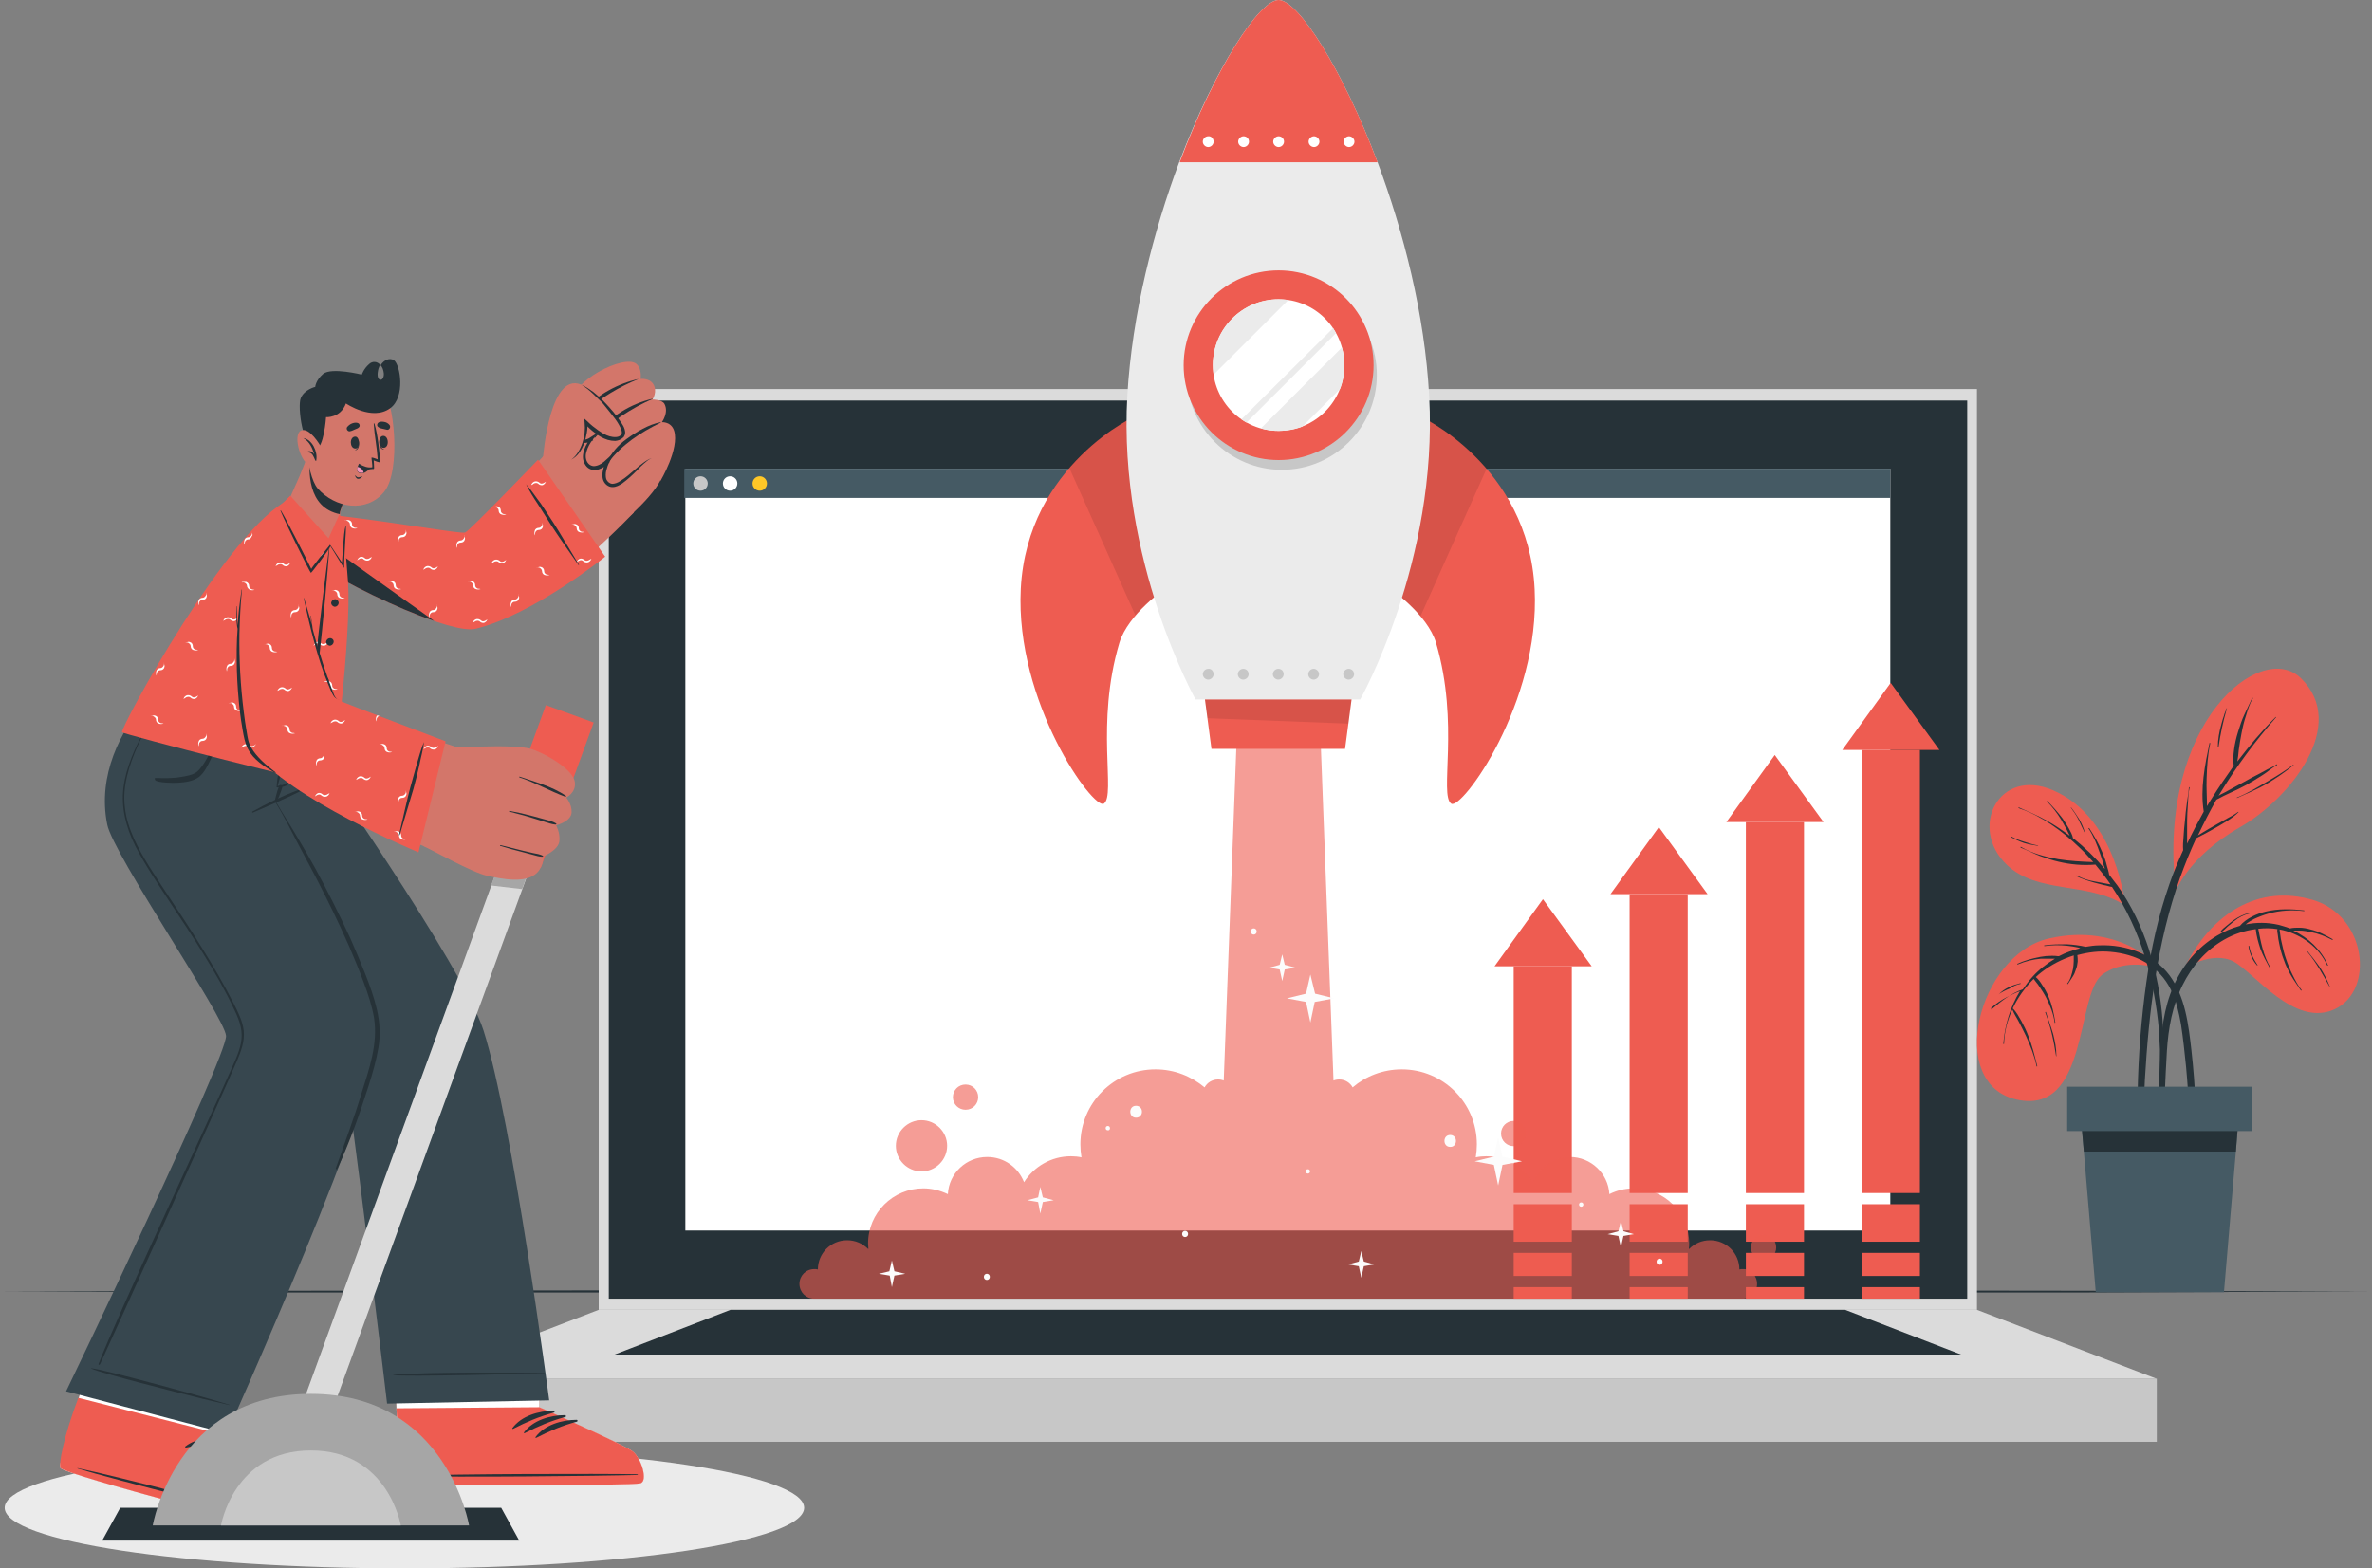 <svg width="502" height="332" viewBox="0 0 502 332" fill="none" xmlns="http://www.w3.org/2000/svg">
<rect x="0" y="0" width="502" height="332" fill="#808080" stroke="none"/>
<g clip-path="url(#clip0_36_2683)">
<path d="M85.59 332C132.311 332 170.186 326.259 170.186 319.178C170.186 312.097 132.311 306.356 85.59 306.356C38.868 306.356 0.993 312.097 0.993 319.178C0.993 326.259 38.868 332 85.59 332Z" fill="#EBEBEB"/>
<path d="M0 273.385L62.74 273.232L125.481 273.156L251.038 273.003L376.519 273.156L439.26 273.232L502 273.385L439.26 273.614H376.519L251.038 273.766L125.481 273.614H62.74L0 273.385Z" fill="#263238"/>
<path d="M418.397 82.351H126.704V277.277H418.397V82.351Z" fill="#DBDBDB"/>
<path d="M416.334 84.794H128.844V274.911H416.334V84.794Z" fill="#263238"/>
<path d="M456.454 291.855H88.723V305.211H456.454V291.855Z" fill="#C7C7C7"/>
<path d="M88.723 291.855L126.704 277.277H418.397L456.378 291.855H88.723Z" fill="#DBDBDB"/>
<path d="M130.066 286.741L154.597 277.277H390.504L415.035 286.741H130.066Z" fill="#263238"/>
<path d="M400.056 99.219H145.044V260.487H400.056V99.219Z" fill="white"/>
<path d="M400.056 99.219H144.815V105.401H400.056V99.219Z" fill="#455A64"/>
<path d="M148.254 103.874C149.098 103.874 149.782 103.191 149.782 102.348C149.782 101.505 149.098 100.821 148.254 100.821C147.41 100.821 146.726 101.505 146.726 102.348C146.726 103.191 147.41 103.874 148.254 103.874Z" fill="#C7C7C7"/>
<path d="M154.52 103.874C155.364 103.874 156.049 103.191 156.049 102.348C156.049 101.505 155.364 100.821 154.52 100.821C153.676 100.821 152.992 101.505 152.992 102.348C152.992 103.191 153.676 103.874 154.52 103.874Z" fill="white"/>
<path d="M160.787 103.874C161.631 103.874 162.315 103.191 162.315 102.348C162.315 101.505 161.631 100.821 160.787 100.821C159.943 100.821 159.258 101.505 159.258 102.348C159.258 103.191 159.943 103.874 160.787 103.874Z" fill="#FFC727"/>
<path d="M462.262 205C467.993 193.171 478.081 187.141 489.467 190.499C500.854 193.857 502.611 209.656 494.129 213.625C485.646 217.594 477.164 205.993 472.731 203.55C468.223 201.184 462.262 205 462.262 205Z" fill="#EE5C51"/>
<path d="M456.683 236.521C456.683 235.071 456.76 233.697 456.836 232.247C456.912 229.423 457.065 226.523 457.142 223.699C457.371 218.509 457.906 213.396 460.046 208.588C461.956 204.313 465.089 200.497 469.216 198.055C470.744 197.139 472.349 196.452 474.03 195.994C475.406 194.392 477.622 193.399 479.609 192.942C482.207 192.331 484.958 192.407 487.633 192.713C487.71 192.713 487.71 192.865 487.633 192.865C485.111 192.56 482.513 192.713 480.068 193.399C478.998 193.705 478.004 194.086 477.011 194.544C476.399 194.85 475.788 195.231 475.253 195.689C477.546 195.231 479.838 195.231 482.207 195.765C483.048 195.994 483.812 196.223 484.653 196.529C485.264 196.376 485.952 196.376 486.563 196.376C487.404 196.376 488.244 196.529 489.009 196.758C490.69 197.139 492.218 197.979 493.67 198.818C493.747 198.895 493.67 198.971 493.594 198.971C492.142 198.208 490.614 197.597 489.009 197.292C488.244 197.139 487.48 196.987 486.64 196.987C486.181 196.987 485.799 196.987 485.341 196.987C488.55 198.513 491.225 201.032 492.677 204.314C492.753 204.39 492.6 204.466 492.524 204.39C490.843 200.574 487.175 197.902 483.201 196.91C482.972 196.834 482.666 196.834 482.437 196.758C482.513 197.139 482.513 197.521 482.589 197.902C482.666 198.513 482.742 199.047 482.895 199.582C483.124 200.726 483.43 201.948 483.812 203.016C484.194 204.161 484.653 205.306 485.188 206.374C485.723 207.443 486.334 208.664 487.098 209.58C487.175 209.656 487.022 209.732 486.945 209.656C486.258 208.588 485.493 207.595 484.882 206.527C484.271 205.458 483.736 204.39 483.354 203.245C482.895 202.1 482.589 200.879 482.36 199.734C482.207 199.124 482.131 198.437 482.054 197.826C481.978 197.445 481.902 197.063 481.978 196.681C480.679 196.452 479.303 196.452 477.928 196.605C478.463 199.429 478.998 202.329 480.526 204.848C480.603 204.924 480.45 205 480.373 204.924C479.685 203.627 478.921 202.329 478.386 200.879C477.928 199.505 477.546 198.131 477.393 196.681C475.024 196.987 472.731 197.75 470.744 198.895C466.847 201.108 463.867 204.542 461.88 208.588C459.74 212.938 458.899 217.67 458.594 222.478C458.212 228.508 458.135 234.613 457.524 240.643C457.447 241.024 456.836 241.177 456.76 240.719C456.53 239.193 456.683 237.819 456.683 236.521Z" fill="#263238"/>
<path d="M469.98 197.139C470.286 196.681 470.821 196.3 471.279 195.918C471.738 195.536 472.196 195.155 472.731 194.773C473.725 194.086 474.795 193.552 476.017 193.247C476.094 193.247 476.17 193.399 476.017 193.399C474.871 193.628 473.725 194.239 472.808 195.002C472.349 195.384 471.891 195.765 471.432 196.147C471.05 196.529 470.592 196.987 470.133 197.292C470.057 197.292 469.98 197.216 469.98 197.139Z" fill="#263238"/>
<path d="M488.397 201.413C489.314 202.558 490.231 203.703 491.072 204.924C491.836 206.145 492.524 207.443 493.059 208.816C493.059 208.893 492.983 208.893 492.983 208.816C491.607 206.298 490.155 203.703 488.321 201.49C488.245 201.413 488.321 201.337 488.397 201.413Z" fill="#263238"/>
<path d="M476.017 200.269C476.17 201.032 476.323 201.719 476.705 202.406C477.011 203.092 477.393 203.703 477.775 204.314C477.775 204.39 477.775 204.39 477.699 204.39C476.705 203.321 476.094 201.795 475.865 200.345C475.865 200.192 476.017 200.116 476.017 200.269Z" fill="#263238"/>
<path d="M457.524 205.306C457.524 205.306 449.347 195.079 433.605 198.666C418.626 202.1 411.749 229.5 426.88 232.782C442.011 236.063 439.336 210.725 444.838 206.374C448.888 203.321 454.696 204.008 457.524 205.306Z" fill="#EE5C51"/>
<path d="M421.454 213.701C422.524 212.785 423.517 211.946 424.663 211.183C425.733 210.496 426.88 209.809 428.102 209.427C428.714 208.511 429.401 207.595 430.166 206.756C431.541 205.229 433.146 204.008 434.904 202.94C434.751 202.94 434.598 202.94 434.445 202.94C433.605 202.94 432.764 202.94 431.923 202.94C430.242 203.092 428.637 203.474 427.032 204.161C426.956 204.237 426.88 204.085 426.956 204.008C428.484 203.321 430.166 202.864 431.77 202.558C432.611 202.406 433.375 202.329 434.216 202.329C434.674 202.329 435.133 202.329 435.515 202.406C435.591 202.406 435.668 202.406 435.744 202.406C437.196 201.642 438.725 201.108 440.253 200.727C440.1 200.65 439.947 200.65 439.795 200.574C439.03 200.421 438.266 200.269 437.426 200.192C435.821 200.04 434.292 200.04 432.688 200.269C432.611 200.269 432.535 200.116 432.688 200.116C434.292 199.887 435.897 199.887 437.426 199.887C438.725 199.963 440.1 200.116 441.399 200.421C442.316 200.269 443.31 200.116 444.303 200.116C449.806 199.887 455.766 201.948 459.129 206.451C462.491 210.954 463.179 216.983 463.79 222.402C464.631 229.958 465.013 237.666 464.402 245.222C464.402 245.68 463.714 245.604 463.714 245.146C463.485 238.658 463.255 232.247 462.644 225.76C462.338 222.784 462.033 219.807 461.574 216.83C461.116 214.312 460.581 211.793 459.434 209.504C458.212 207.061 456.454 205.153 454.161 203.779C451.869 202.406 449.271 201.719 446.672 201.49C444.303 201.261 441.934 201.566 439.642 202.177C439.718 202.635 439.718 203.092 439.718 203.55C439.642 204.161 439.565 204.695 439.336 205.229C439.183 205.764 438.954 206.298 438.648 206.756C438.343 207.29 437.96 207.748 437.655 208.282C437.578 208.359 437.502 208.282 437.502 208.206C438.19 207.366 438.495 206.145 438.725 205.077C438.801 204.543 438.877 204.008 438.877 203.474C438.877 203.092 438.877 202.635 438.877 202.253C436.432 203.016 434.063 204.237 432 205.84C431.618 206.145 431.236 206.451 430.853 206.832C431.388 207.29 431.847 207.901 432.153 208.435C432.688 209.198 433.146 210.038 433.528 210.954C434.292 212.709 434.674 214.541 434.98 216.449C434.98 216.525 434.827 216.601 434.827 216.449C434.598 214.617 433.91 212.938 433.07 211.259C432.688 210.496 432.153 209.656 431.694 208.969C431.465 208.588 431.159 208.206 430.853 207.824C430.701 207.595 430.548 207.443 430.395 207.214C428.561 209.046 427.032 211.183 425.963 213.472C426.727 214.159 427.262 215.228 427.797 216.144C428.332 217.136 428.867 218.204 429.249 219.273C430.089 221.333 430.624 223.547 431.159 225.684C431.159 225.76 431.006 225.836 431.006 225.684C430.548 223.47 429.707 221.41 428.79 219.349C428.332 218.357 427.797 217.365 427.338 216.449C426.88 215.533 426.268 214.693 425.886 213.701C424.816 215.991 424.205 218.433 424.129 220.952C424.129 221.028 423.976 221.028 423.976 220.952C424.281 217.059 425.428 213.167 427.491 209.809C426.498 210.19 425.581 210.648 424.663 211.106C423.517 211.717 422.371 212.48 421.377 213.396C421.53 213.854 421.377 213.778 421.454 213.701Z" fill="#263238"/>
<path d="M432.993 214.235C433.452 215.762 434.063 217.288 434.522 218.891C434.904 220.418 435.209 221.944 435.209 223.547C435.209 223.623 435.133 223.623 435.133 223.547C434.674 220.418 433.987 217.288 432.84 214.312C432.84 214.235 432.993 214.159 432.993 214.235Z" fill="#263238"/>
<path d="M423.059 210.419C423.67 209.809 424.358 209.351 425.122 208.969C425.886 208.588 426.727 208.359 427.567 208.13C427.644 208.13 427.72 208.282 427.567 208.282C426.727 208.435 425.963 208.817 425.275 209.274C424.511 209.58 423.746 209.961 423.059 210.419C423.059 210.496 422.982 210.419 423.059 210.419Z" fill="#263238"/>
<path d="M449.729 191.644C449.729 191.644 448.201 173.25 434.522 167.297C423.059 162.336 416.563 175.158 424.664 183.02C431.236 189.354 441.705 186.53 449.729 191.644Z" fill="#EE5C51"/>
<path d="M427.185 170.885C429.249 171.8 431.312 172.64 433.299 173.785C434.904 174.701 436.509 175.769 438.037 176.914C437.808 176.456 437.578 175.998 437.349 175.54C436.967 174.853 436.585 174.166 436.203 173.479C435.362 172.106 434.369 170.808 433.223 169.663C433.146 169.587 433.299 169.511 433.299 169.587C434.445 170.732 435.515 171.953 436.509 173.25C436.967 173.937 437.426 174.624 437.808 175.311C438.19 175.998 438.572 176.685 438.725 177.448C438.801 177.525 438.801 177.525 438.878 177.525C441.247 179.433 443.463 181.57 445.45 183.936C445.45 183.783 445.373 183.554 445.297 183.401C445.068 182.485 444.762 181.646 444.456 180.73C443.845 178.898 443.081 176.99 442.011 175.387C441.934 175.311 442.087 175.235 442.164 175.311C443.233 176.99 444.227 178.669 444.991 180.577C445.373 181.493 445.679 182.333 445.908 183.325C446.061 183.859 446.29 184.546 446.367 185.157C446.978 185.92 447.513 186.683 448.124 187.446C454.009 195.765 456.913 205.916 457.677 215.991C457.906 219.044 457.906 222.02 457.83 225.073C457.753 228.126 457.6 231.179 457.065 234.155C457.065 234.308 456.76 234.308 456.76 234.079C456.836 231.408 457.065 228.813 457.142 226.142C457.218 223.47 457.065 220.799 456.913 218.128C456.454 212.862 455.461 207.519 453.932 202.482C452.327 197.292 450.035 192.331 446.978 187.752C446.367 187.675 445.832 187.446 445.297 187.37C444.609 187.217 443.921 186.988 443.233 186.836C441.934 186.454 440.635 186.073 439.412 185.462C439.336 185.386 439.412 185.309 439.489 185.309C440.712 185.996 442.011 186.378 443.386 186.607C444.456 186.836 445.602 186.988 446.672 187.217C445.679 185.767 444.609 184.393 443.463 183.02C440.864 183.249 438.19 183.02 435.668 182.409C434.292 182.104 432.993 181.646 431.694 181.188C430.319 180.654 429.019 179.967 427.644 179.433C427.567 179.356 427.644 179.204 427.72 179.28C430.013 180.654 432.993 181.417 435.592 181.875C438.037 182.256 440.482 182.409 443.004 182.485C442.011 181.341 441.017 180.272 439.947 179.28C436.356 175.845 432.076 172.716 427.338 171.113C427.109 170.961 427.109 170.808 427.185 170.885Z" fill="#263238"/>
<path d="M438.343 170.961C438.954 171.724 439.489 172.563 440.024 173.403C440.559 174.319 440.941 175.235 441.247 176.227C441.247 176.227 441.17 176.303 441.17 176.227C440.712 175.311 440.33 174.395 439.871 173.479C439.413 172.563 438.878 171.8 438.266 170.961C438.19 170.961 438.266 170.884 438.343 170.961Z" fill="#263238"/>
<path d="M425.657 177.066C426.574 177.601 427.491 177.906 428.485 178.211C429.402 178.517 430.395 178.822 431.312 178.975C431.389 178.975 431.312 179.051 431.312 179.051C430.319 178.898 429.325 178.746 428.332 178.44C427.415 178.135 426.498 177.677 425.581 177.219C425.428 177.143 425.504 176.99 425.657 177.066Z" fill="#263238"/>
<path d="M460.428 188.362C460.504 189.125 462.491 181.722 474.107 175.082C484.653 169.053 497.186 153.407 486.869 143.485C478.463 135.471 456.53 152.873 460.428 188.362Z" fill="#EE5C51"/>
<path d="M452.404 231.179C452.557 223.394 453.168 215.609 454.238 207.977C455.231 200.879 456.76 193.934 459.129 187.141C459.969 184.699 460.963 182.333 462.033 179.967C461.956 179.051 462.033 178.059 462.109 177.219C462.185 176.074 462.262 174.853 462.415 173.708C462.491 172.564 462.644 171.342 462.797 170.198C462.95 169.053 463.179 167.832 463.255 166.687C463.255 166.61 463.408 166.61 463.408 166.687C463.103 167.908 463.103 169.205 463.026 170.426C462.95 171.571 462.873 172.716 462.873 173.861C462.873 175.006 462.873 176.151 462.873 177.295C462.873 177.677 462.873 178.135 462.873 178.593C463.943 176.303 465.166 174.014 466.389 171.8C465.624 166.992 466.618 162.031 467.611 157.299C467.611 157.223 467.764 157.223 467.764 157.375C467.229 159.818 467.076 162.336 467 164.779C466.923 166.763 467.076 168.747 467.076 170.655C467.382 170.198 467.611 169.74 467.917 169.282C469.445 166.839 471.05 164.473 472.731 162.107C472.579 160.963 472.655 159.818 472.808 158.673C472.961 157.452 473.266 156.154 473.648 154.933C474.031 153.712 474.413 152.491 474.948 151.346C475.482 150.125 476.094 148.98 476.629 147.759C476.705 147.683 476.858 147.759 476.782 147.835C476.094 148.904 475.712 150.278 475.33 151.499C474.948 152.644 474.642 153.865 474.413 155.086C474.183 156.307 473.954 157.528 473.801 158.749C473.725 159.589 473.648 160.428 473.496 161.192C476.017 157.91 478.692 154.704 481.596 151.804C481.672 151.728 481.749 151.804 481.672 151.88C477.317 156.841 473.343 162.184 469.904 167.832C469.751 168.061 469.675 168.289 469.522 168.442C470.133 168.061 470.897 167.755 471.509 167.374C472.655 166.763 473.725 166.152 474.871 165.542C475.941 164.931 477.087 164.321 478.157 163.786C478.692 163.481 479.303 163.176 479.838 162.871C480.45 162.565 481.214 162.26 481.825 161.802C481.902 161.726 481.978 161.878 481.902 161.955C480.755 162.565 479.838 163.481 478.692 164.168C477.622 164.855 476.476 165.542 475.406 166.152C473.343 167.297 471.127 168.137 469.063 169.282C467.688 171.724 466.389 174.243 465.166 176.838C466.389 176.074 467.688 175.311 468.91 174.624C469.751 174.166 470.515 173.708 471.356 173.25C472.196 172.792 472.961 172.411 473.648 171.877C473.725 171.8 473.801 171.953 473.725 171.953C472.426 173.25 470.821 174.09 469.292 175.006C467.841 175.845 466.312 176.685 464.784 177.448C463.561 180.119 462.415 182.943 461.421 185.691C456.53 199.429 454.773 214.083 453.932 228.584C453.703 232.934 453.55 237.208 453.474 241.558C453.397 245.909 453.626 250.183 453.626 254.533C453.626 254.686 453.397 254.686 453.397 254.533C452.862 250.717 452.786 246.825 452.633 242.932C452.327 239.04 452.327 235.071 452.404 231.179Z" fill="#263238"/>
<path d="M473.419 168.824C475.559 167.984 477.546 166.763 479.533 165.618C481.52 164.473 483.506 163.252 485.341 161.878C485.341 161.878 485.417 161.878 485.417 161.955C483.659 163.405 481.749 164.702 479.838 165.847C477.775 167.068 475.635 167.908 473.496 168.9C473.419 168.976 473.343 168.824 473.419 168.824Z" fill="#263238"/>
<path d="M470.133 153.254C470.286 152.567 470.515 151.957 470.744 151.27C470.744 151.27 470.668 151.193 470.744 151.193C470.897 150.812 471.05 150.43 471.203 150.049C471.203 149.972 471.203 149.972 471.279 149.896C471.279 149.82 471.356 149.743 471.356 149.667C471.279 149.82 471.279 149.896 471.279 150.049C471.279 150.125 471.279 150.201 471.203 150.278C470.439 152.872 469.904 155.467 469.522 158.139C469.522 158.215 469.369 158.215 469.369 158.139C469.369 156.536 469.675 154.857 470.133 153.254Z" fill="#263238"/>
<path d="M440.177 234.003L441.017 243.772L443.539 273.537H470.668L473.19 243.772L473.954 234.003H440.177Z" fill="#455A64"/>
<path d="M440.177 234.003L441.017 243.772H473.19L473.954 234.003H440.177Z" fill="#263238"/>
<path d="M437.492 239.431H476.619V230.044H437.492V239.431Z" fill="#455A64"/>
<path d="M332.654 204.542H320.351V252.549H332.654V204.542Z" fill="#EE5C51"/>
<path d="M332.654 254.915H320.351V262.853H332.654V254.915Z" fill="#EE5C51"/>
<path d="M332.654 265.219H320.351V270.103H332.654V265.219Z" fill="#EE5C51"/>
<path d="M332.654 272.469H320.351V274.911H332.654V272.469Z" fill="#EE5C51"/>
<path d="M336.857 204.543H316.301L326.541 190.347L336.857 204.543Z" fill="#EE5C51"/>
<path d="M357.185 189.278H344.882V252.549H357.185V189.278Z" fill="#EE5C51"/>
<path d="M357.185 254.915H344.882V262.853H357.185V254.915Z" fill="#EE5C51"/>
<path d="M357.185 265.218H344.882V270.103H357.185V265.218Z" fill="#EE5C51"/>
<path d="M357.185 272.469H344.882V274.911H357.185V272.469Z" fill="#EE5C51"/>
<path d="M361.388 189.278H340.831L351.072 175.082L361.388 189.278Z" fill="#EE5C51"/>
<path d="M381.792 174.014H369.489V252.549H381.792V174.014Z" fill="#EE5C51"/>
<path d="M381.792 254.915H369.489V262.852H381.792V254.915Z" fill="#EE5C51"/>
<path d="M381.792 265.218H369.489V270.103H381.792V265.218Z" fill="#EE5C51"/>
<path d="M381.792 272.469H369.489V274.911H381.792V272.469Z" fill="#EE5C51"/>
<path d="M385.919 174.014H365.362L375.602 159.818L385.919 174.014Z" fill="#EE5C51"/>
<path d="M406.323 158.749H394.019V252.549H406.323V158.749Z" fill="#EE5C51"/>
<path d="M406.323 254.915H394.019V262.852H406.323V254.915Z" fill="#EE5C51"/>
<path d="M406.323 265.218H394.019V270.103H406.323V265.218Z" fill="#EE5C51"/>
<path d="M406.323 272.469H394.019V274.911H406.323V272.469Z" fill="#EE5C51"/>
<path d="M410.449 158.749H389.893L400.133 144.553L410.449 158.749Z" fill="#EE5C51"/>
<path opacity="0.6" d="M200.448 242.551C200.448 245.527 198.003 247.97 195.023 247.97C192.042 247.97 189.597 245.527 189.597 242.551C189.597 239.574 192.042 237.132 195.023 237.132C198.003 237.132 200.448 239.574 200.448 242.551Z" fill="#EE5C51"/>
<path opacity="0.6" d="M207.021 232.247C207.021 233.698 205.874 234.919 204.346 234.919C202.894 234.919 201.671 233.774 201.671 232.247C201.671 230.797 202.817 229.576 204.346 229.576C205.874 229.576 207.021 230.797 207.021 232.247Z" fill="#EE5C51"/>
<path opacity="0.6" d="M323.025 239.956C323.025 241.406 321.879 242.627 320.351 242.627C318.899 242.627 317.676 241.482 317.676 239.956C317.676 238.506 318.822 237.285 320.351 237.285C321.879 237.285 323.025 238.506 323.025 239.956Z" fill="#EE5C51"/>
<path opacity="0.6" d="M375.908 264.074C375.908 265.524 374.761 266.745 373.233 266.745C371.705 266.745 370.558 265.6 370.558 264.074C370.558 262.623 371.705 261.402 373.233 261.402C374.761 261.402 375.908 262.547 375.908 264.074Z" fill="#EE5C51"/>
<path opacity="0.6" d="M371.858 271.782C371.858 273.538 370.482 274.911 368.724 274.911H172.326C170.568 274.911 169.193 273.538 169.193 271.782C169.193 270.027 170.568 268.653 172.326 268.653C172.555 268.653 172.861 268.653 173.09 268.729C173.09 265.295 175.841 262.547 179.28 262.547C181.038 262.547 182.566 263.234 183.713 264.379H183.789C183.789 263.997 183.713 263.616 183.713 263.234C183.713 256.747 188.986 251.557 195.405 251.557C197.239 251.557 198.996 252.015 200.601 252.778C200.831 248.351 204.499 244.917 208.931 244.917C212.523 244.917 215.503 247.13 216.726 250.259C218.789 246.978 222.457 244.764 226.66 244.764C227.425 244.764 228.189 244.841 228.877 244.993C228.724 244.077 228.647 243.161 228.647 242.246C228.647 233.469 235.754 226.371 244.543 226.371C248.516 226.371 252.108 227.821 254.936 230.187C255.471 229.195 256.54 228.508 257.763 228.508C258.222 228.508 258.604 228.584 258.986 228.737L261.966 150.049H279.237L282.217 228.737C282.599 228.584 282.982 228.508 283.44 228.508C284.663 228.508 285.733 229.195 286.268 230.187C289.019 227.821 292.687 226.371 296.661 226.371C305.449 226.371 312.556 233.469 312.556 242.246C312.556 243.161 312.48 244.077 312.327 244.993C313.014 244.841 313.779 244.764 314.543 244.764C318.746 244.764 322.414 246.978 324.477 250.259C325.7 247.13 328.757 244.917 332.272 244.917C336.705 244.917 340.373 248.428 340.602 252.778C342.13 252.015 343.888 251.557 345.798 251.557C352.294 251.557 357.491 256.823 357.491 263.234C357.491 263.616 357.491 263.997 357.414 264.379H357.491C358.637 263.234 360.165 262.547 361.923 262.547C365.362 262.547 368.113 265.295 368.113 268.729C368.342 268.653 368.571 268.653 368.877 268.653C370.482 268.577 371.858 270.027 371.858 271.782Z" fill="#EE5C51"/>
<path d="M322.108 245.833L317.982 246.596L317.065 250.946L316.148 246.596L312.097 245.833L316.148 244.84L317.065 240.795L317.982 244.84L322.108 245.833Z" fill="#FCFCFC"/>
<path d="M282.37 211.335L278.243 212.099L277.326 216.449L276.409 212.099L272.359 211.335L276.409 210.343L277.326 206.298L278.32 210.343L282.37 211.335Z" fill="#FCFCFC"/>
<path d="M222.992 254.075L220.7 254.457L220.165 256.899L219.706 254.457L217.414 254.075L219.706 253.465L220.165 251.251L220.7 253.465L222.992 254.075Z" fill="#FCFCFC"/>
<path d="M345.798 261.25L343.582 261.631L343.047 264.074L342.512 261.631L340.22 261.25L342.512 260.639L343.047 258.426L343.582 260.639L345.798 261.25Z" fill="#FCFCFC"/>
<path d="M191.584 269.645L189.291 270.027L188.756 272.469L188.298 270.027L186.005 269.645L188.221 269.111L188.756 266.821L189.291 269.111L191.584 269.645Z" fill="#FCFCFC"/>
<path d="M290.853 267.661L288.637 268.042L288.102 270.485L287.567 268.042L285.274 267.661L287.567 267.05L288.102 264.837L288.637 267.05L290.853 267.661Z" fill="#FCFCFC"/>
<path d="M274.193 204.848L271.901 205.229L271.366 207.672L270.831 205.229L268.615 204.848L270.831 204.237L271.366 202.024L271.901 204.237L274.193 204.848Z" fill="#FCFCFC"/>
<path d="M351.224 266.44C350.384 266.44 350.384 267.737 351.224 267.737C352.065 267.737 352.065 266.44 351.224 266.44Z" fill="#FCFCFC"/>
<path d="M265.329 196.529C264.488 196.529 264.488 197.826 265.329 197.826C266.169 197.826 266.169 196.529 265.329 196.529Z" fill="#FCFCFC"/>
<path d="M208.855 269.645C208.014 269.645 208.014 270.943 208.855 270.943C209.695 270.943 209.695 269.645 208.855 269.645Z" fill="#FCFCFC"/>
<path d="M250.809 260.563C249.968 260.563 249.968 261.86 250.809 261.86C251.65 261.86 251.65 260.563 250.809 260.563Z" fill="#FCFCFC"/>
<path d="M334.641 254.533C334.03 254.533 334.03 255.449 334.641 255.449C335.252 255.449 335.252 254.533 334.641 254.533Z" fill="#FCFCFC"/>
<path d="M276.792 247.512C276.18 247.512 276.18 248.428 276.792 248.428C277.403 248.428 277.403 247.512 276.792 247.512Z" fill="#FCFCFC"/>
<path d="M234.455 238.353C233.844 238.353 233.844 239.269 234.455 239.269C235.066 239.345 235.066 238.353 234.455 238.353Z" fill="#FCFCFC"/>
<path d="M306.901 240.261C305.296 240.261 305.296 242.78 306.901 242.78C308.506 242.856 308.582 240.261 306.901 240.261Z" fill="#FCFCFC"/>
<path d="M240.416 234.079C238.811 234.079 238.811 236.598 240.416 236.598C242.097 236.598 242.097 234.079 240.416 234.079Z" fill="#FCFCFC"/>
<path d="M241.104 87.77C240.492 87.77 217.413 98.379 216.038 124.633C214.815 148.751 231.475 171.571 233.614 170.121C236.213 168.29 231.78 153.254 236.9 136.082C238.735 129.976 246.682 124.557 246.682 124.557L241.104 87.77Z" fill="#EE5C51"/>
<path opacity="0.1" d="M246.606 124.557C246.606 124.557 243.167 126.923 240.263 130.205C236.824 122.573 230.405 108.224 226.278 98.989C233.079 91.204 240.721 87.77 241.103 87.77L246.606 124.557Z" fill="black"/>
<path d="M299.794 87.846C300.405 87.846 323.484 98.531 324.783 124.71C326.006 148.828 309.27 171.648 307.13 170.121C304.532 168.29 308.964 153.254 303.92 136.082C302.086 129.976 294.139 124.557 294.139 124.557L299.794 87.846Z" fill="#EE5C51"/>
<path opacity="0.1" d="M314.619 99.218C310.416 108.53 303.997 122.878 300.634 130.434C297.73 127 294.215 124.634 294.215 124.634L299.794 87.846C300.176 87.846 307.894 91.357 314.619 99.218Z" fill="black"/>
<path d="M287.872 148.064H253.025C253.025 148.064 236.595 118.757 238.582 83.801C239.575 66.4 244.16 48.77 249.586 34.269C257.228 14.196 266.551 0 270.602 0C274.652 0 283.975 14.272 291.54 34.345C296.966 48.846 301.551 66.476 302.468 83.878C304.379 118.833 287.872 148.064 287.872 148.064Z" fill="#EBEBEB"/>
<path d="M291.388 79.375C291.388 90.442 282.37 99.448 271.289 99.448C260.208 99.448 251.191 90.442 251.191 79.375C251.191 68.308 260.208 59.302 271.289 59.302C282.37 59.302 291.388 68.232 291.388 79.375Z" fill="#C7C7C7"/>
<path d="M290.7 77.314C290.7 88.381 281.682 97.387 270.602 97.387C259.521 97.387 250.503 88.381 250.503 77.314C250.503 66.247 259.521 57.242 270.602 57.242C281.682 57.242 290.7 66.247 290.7 77.314Z" fill="#EE5C51"/>
<path d="M284.51 77.314C284.51 85.023 278.243 91.205 270.601 91.205C262.883 91.205 256.693 84.946 256.693 77.314C256.693 69.682 262.883 63.347 270.601 63.347C278.32 63.347 284.51 69.606 284.51 77.314Z" fill="white"/>
<path d="M284.51 77.314C284.51 79.069 284.204 80.825 283.593 82.351L275.645 90.289C274.117 90.899 272.359 91.205 270.601 91.205C269.302 91.205 268.08 91.052 266.857 90.67L283.975 73.574C284.357 74.719 284.51 76.016 284.51 77.314Z" fill="#EBEBEB"/>
<path d="M272.665 63.5L256.846 79.298C256.77 78.612 256.693 77.925 256.693 77.238C256.693 69.529 262.96 63.347 270.601 63.347C271.289 63.347 271.977 63.423 272.665 63.5Z" fill="#EBEBEB"/>
<path d="M282.752 70.521L263.8 89.449C263.418 89.22 263.112 89.068 262.73 88.762L282.141 69.453C282.37 69.835 282.599 70.216 282.752 70.521Z" fill="#EBEBEB"/>
<path d="M291.541 34.345H249.663C257.228 14.196 266.551 0 270.602 0C274.652 0 283.975 14.272 291.541 34.345Z" fill="#EE5C51"/>
<path d="M256.846 29.994C256.846 30.605 256.311 31.139 255.7 31.139C255.088 31.139 254.553 30.605 254.553 29.994C254.553 29.384 255.088 28.85 255.7 28.85C256.311 28.773 256.846 29.308 256.846 29.994Z" fill="white"/>
<path d="M264.335 29.994C264.335 30.605 263.8 31.139 263.189 31.139C262.577 31.139 262.042 30.605 262.042 29.994C262.042 29.384 262.577 28.85 263.189 28.85C263.8 28.85 264.335 29.308 264.335 29.994Z" fill="white"/>
<path d="M271.748 29.994C271.748 30.605 271.213 31.139 270.602 31.139C269.99 31.139 269.455 30.605 269.455 29.994C269.455 29.384 269.99 28.85 270.602 28.85C271.213 28.85 271.748 29.308 271.748 29.994Z" fill="white"/>
<path d="M279.237 29.994C279.237 30.605 278.702 31.139 278.091 31.139C277.479 31.139 276.944 30.605 276.944 29.994C276.944 29.384 277.479 28.85 278.091 28.85C278.702 28.85 279.237 29.384 279.237 29.994Z" fill="white"/>
<path d="M286.65 29.994C286.65 30.605 286.115 31.139 285.503 31.139C284.892 31.139 284.357 30.605 284.357 29.994C284.357 29.384 284.892 28.85 285.503 28.85C286.115 28.85 286.65 29.384 286.65 29.994Z" fill="white"/>
<path d="M256.846 142.722C256.846 143.332 256.311 143.867 255.7 143.867C255.088 143.867 254.553 143.332 254.553 142.722C254.553 142.111 255.088 141.577 255.7 141.577C256.311 141.501 256.846 142.035 256.846 142.722Z" fill="#C7C7C7"/>
<path d="M264.259 142.722C264.259 143.333 263.724 143.867 263.112 143.867C262.501 143.867 261.966 143.333 261.966 142.722C261.966 142.111 262.501 141.577 263.112 141.577C263.724 141.577 264.259 142.035 264.259 142.722Z" fill="#C7C7C7"/>
<path d="M271.671 142.722C271.671 143.333 271.137 143.867 270.525 143.867C269.914 143.867 269.379 143.333 269.379 142.722C269.379 142.111 269.914 141.577 270.525 141.577C271.213 141.577 271.671 142.035 271.671 142.722Z" fill="#C7C7C7"/>
<path d="M279.161 142.722C279.161 143.333 278.626 143.867 278.014 143.867C277.403 143.867 276.868 143.333 276.868 142.722C276.868 142.111 277.403 141.577 278.014 141.577C278.626 141.577 279.161 142.111 279.161 142.722Z" fill="#C7C7C7"/>
<path d="M286.573 142.722C286.573 143.333 286.038 143.867 285.427 143.867C284.816 143.867 284.281 143.333 284.281 142.722C284.281 142.111 284.816 141.577 285.427 141.577C286.115 141.577 286.573 142.111 286.573 142.722Z" fill="#C7C7C7"/>
<path d="M284.663 158.521H256.388L255.012 148.064H286.038L284.663 158.521Z" fill="#EE5C51"/>
<path opacity="0.1" d="M286.038 148.064L285.351 153.178L255.547 152.033L255.012 148.064H286.038Z" fill="black"/>
<path d="M135.568 313.988C133.963 314.522 87.042 314.675 85.284 313.606C84.596 313.148 84.214 306.356 83.908 298.113C83.832 296.358 83.832 294.526 83.755 292.618L79.935 267.661L111.267 267.432L114.247 292.389L114.094 297.884C114.094 297.884 132.053 305.822 133.887 307.272C135.721 308.722 137.173 313.454 135.568 313.988Z" fill="#D3766A"/>
<path d="M135.568 313.988C133.963 314.522 87.042 314.675 85.284 313.606C84.443 313.072 83.985 303.15 83.756 292.618L114.247 292.389L114.094 297.884C114.094 297.884 132.053 305.822 133.887 307.272C135.721 308.722 137.173 313.454 135.568 313.988Z" fill="white"/>
<path d="M135.568 313.988C133.963 314.522 87.042 314.675 85.284 313.606C84.596 313.148 84.214 306.356 83.908 298.113L114.171 297.884C114.171 297.884 132.129 305.822 133.963 307.272C135.721 308.722 137.173 313.454 135.568 313.988Z" fill="#EE5C51"/>
<path d="M134.88 312.08C127.009 311.927 95.295 312.003 87.5 312.385C87.424 312.385 87.424 312.461 87.5 312.461C95.295 312.767 127.009 312.461 134.88 312.232C135.033 312.232 135.033 312.08 134.88 312.08Z" fill="#263238"/>
<path d="M117.151 298.647C114.018 298.647 110.35 299.716 108.439 302.311C108.363 302.387 108.515 302.54 108.592 302.463C111.419 301.013 114.094 299.868 117.227 299.029C117.457 298.953 117.38 298.647 117.151 298.647Z" fill="#263238"/>
<path d="M119.596 299.563C116.463 299.563 112.795 300.631 110.885 303.226C110.808 303.303 110.961 303.455 111.037 303.379C113.865 301.929 116.54 300.784 119.673 299.945C119.826 299.945 119.826 299.563 119.596 299.563Z" fill="#263238"/>
<path d="M122.042 300.555C118.909 300.555 115.24 301.624 113.33 304.219C113.253 304.295 113.406 304.448 113.483 304.371C116.31 302.921 118.985 301.776 122.118 300.937C122.271 300.86 122.271 300.555 122.042 300.555Z" fill="#263238"/>
<path d="M30.338 157.375C30.338 157.375 71.452 219.196 72.445 223.547C73.974 230.187 81.922 297.121 81.922 297.121L116.234 296.434C116.234 296.434 108.439 237.284 102.326 218.128C97.893 204.313 65.721 158.597 65.721 158.597L30.338 157.375Z" fill="#37474F"/>
<path d="M115.24 290.633C109.815 290.557 90.557 290.404 83.297 291.015C83.221 291.015 83.221 291.091 83.297 291.091C85.819 291.473 109.815 290.862 115.24 290.71C115.317 290.786 115.317 290.633 115.24 290.633Z" fill="#263238"/>
<path d="M62.511 324.444C60.754 324.52 14.291 312.309 12.839 310.783C12.762 310.706 12.762 310.63 12.762 310.477C12.609 308.951 14.978 303.227 16.66 295.976C16.736 295.518 17.653 293.305 18.876 290.328C22.162 282.009 28.199 267.89 28.199 267.89L58.614 275.674L47.38 298.113L45.852 303.379C45.852 303.379 61.212 315.667 62.588 317.499C64.04 319.407 64.269 324.291 62.511 324.444Z" fill="#D3766A"/>
<path d="M62.511 324.444C60.753 324.521 14.29 312.309 12.838 310.783C12.762 310.706 12.762 310.63 12.762 310.477C12.609 308.951 14.978 303.227 16.659 295.976C16.736 295.518 17.653 293.305 18.875 290.328L47.38 298.113L45.852 303.379C45.852 303.379 61.212 315.667 62.587 317.499C64.039 319.407 64.269 324.292 62.511 324.444Z" fill="white"/>
<path d="M62.511 324.444C60.753 324.597 14.29 312.309 12.838 310.783C12.303 310.172 13.526 303.914 16.583 295.9L45.852 303.379C45.852 303.379 61.212 315.667 62.587 317.499C64.04 319.407 64.269 324.292 62.511 324.444Z" fill="#EE5C51"/>
<path d="M62.358 322.46C54.793 320.323 24.072 312.309 16.43 310.782C16.354 310.782 16.354 310.782 16.43 310.859C23.843 313.148 54.64 320.933 62.282 322.612C62.511 322.612 62.511 322.46 62.358 322.46Z" fill="#263238"/>
<path d="M48.603 304.906C45.546 304.066 41.725 304.219 39.203 306.203C39.127 306.28 39.203 306.432 39.356 306.432C42.489 305.745 45.393 305.364 48.603 305.287C48.832 305.287 48.832 304.982 48.603 304.906Z" fill="#263238"/>
<path d="M50.743 306.432C47.686 305.593 43.865 305.745 41.343 307.73C41.267 307.806 41.343 307.959 41.496 307.959C44.629 307.272 47.533 306.89 50.743 306.814C50.895 306.814 50.972 306.508 50.743 306.432Z" fill="#263238"/>
<path d="M52.882 307.959C49.825 307.119 46.005 307.272 43.483 309.256C43.406 309.333 43.483 309.485 43.636 309.485C46.769 308.798 49.673 308.417 52.882 308.34C53.035 308.34 53.035 308.035 52.882 307.959Z" fill="#263238"/>
<path d="M47.991 303.456L13.985 294.526C13.985 294.526 48.068 223.699 47.839 219.273C47.609 215.38 23.996 180.959 22.696 174.548C20.557 164.016 25.677 154.628 30.644 148.751L65.721 158.749C65.721 158.749 62.893 164.855 57.773 168.671C57.773 168.671 79.858 205.535 80.47 217.67C81.081 229.881 47.991 303.456 47.991 303.456Z" fill="#37474F"/>
<path d="M48.526 297.35C43.559 295.9 45.011 296.281 40.044 294.908C37.598 294.221 21.703 289.87 19.334 289.641C19.258 289.641 19.258 289.718 19.334 289.718C21.474 290.71 37.522 294.755 39.967 295.365C44.934 296.663 43.559 296.205 48.526 297.426C48.603 297.503 48.603 297.35 48.526 297.35Z" fill="#263238"/>
<path d="M63.199 167.221C59.836 168.442 56.55 170.045 53.417 171.8C53.264 171.877 53.417 172.029 53.493 172.029C56.779 170.579 60.142 169.205 63.352 167.603C63.657 167.45 63.428 167.145 63.199 167.221Z" fill="#263238"/>
<path d="M59.072 166.382C58.843 166.992 58.614 167.603 58.461 168.29C58.308 168.824 58.155 169.358 58.231 169.816C58.231 169.892 58.384 169.892 58.461 169.892C58.766 169.434 58.919 168.9 59.148 168.366C59.378 167.755 59.607 167.221 59.76 166.611C59.836 166.153 59.225 166 59.072 166.382Z" fill="#263238"/>
<path d="M59.072 163.176C59.225 162.642 59.378 162.107 59.531 161.573C59.683 161.039 59.913 160.428 59.989 159.894C59.989 159.818 60.142 159.818 60.142 159.97C59.989 160.505 59.913 161.039 59.836 161.65C59.76 162.184 59.607 162.718 59.531 163.329C59.301 164.321 59.072 165.389 58.766 166.381C59.301 166.305 59.836 166.229 60.371 165.924C60.906 165.618 61.135 165.008 61.365 164.397C61.594 163.787 61.747 163.176 61.976 162.565C62.205 161.878 62.511 161.192 62.664 160.505C62.664 160.428 62.817 160.428 62.817 160.581C62.511 162.031 62.205 163.558 61.594 164.931C61.365 165.466 61.135 166.076 60.6 166.305C59.989 166.61 59.378 166.61 58.69 166.687C58.614 166.687 58.537 166.687 58.537 166.61C58.614 165.313 58.766 164.244 59.072 163.176Z" fill="#263238"/>
<path d="M58.461 169.816C59.836 172.258 61.365 174.548 62.74 176.914C64.116 179.204 65.492 181.57 66.791 183.936C69.389 188.744 71.834 193.628 74.127 198.589C75.197 201.032 76.267 203.55 77.26 206.069C78.254 208.588 79.171 211.106 79.782 213.777C80.393 216.449 80.546 219.12 80.088 221.791C79.629 224.539 78.865 227.134 78.024 229.805C76.114 235.834 74.05 241.711 71.376 247.435C71.299 247.588 70.994 247.512 71.07 247.283C72.904 242.017 74.891 236.827 76.496 231.484C78.101 226.371 80.011 221.028 79.171 215.533C78.712 212.862 77.871 210.343 76.954 207.901C76.037 205.382 74.968 202.863 73.898 200.345C71.758 195.46 69.389 190.652 66.943 185.92C65.568 183.249 64.116 180.654 62.74 177.983C61.365 175.311 59.989 172.564 58.384 169.969C58.308 169.816 58.461 169.74 58.461 169.816Z" fill="#263238"/>
<path d="M32.86 164.702C33.472 164.626 34.465 164.855 37.216 164.626C37.98 164.55 38.745 164.397 39.509 164.244C40.273 164.092 41.037 163.863 41.648 163.405C42.642 162.565 43.406 161.268 44.017 160.123C44.705 158.902 45.393 157.452 45.699 156.078C45.699 156.002 45.852 156.002 45.852 156.154C45.699 156.994 45.622 157.757 45.393 158.597C45.164 159.36 44.934 160.047 44.552 160.81C43.941 162.107 43.253 163.558 42.107 164.473C40.884 165.389 39.127 165.618 37.598 165.695C36.758 165.771 33.319 165.695 32.86 165.16C32.707 164.855 32.707 164.702 32.86 164.702Z" fill="#263238"/>
<path d="M20.862 288.725C24.53 279.109 44.553 236.369 48.45 227.439C49.367 225.302 50.513 223.165 50.972 220.875C51.507 218.357 50.742 216.143 49.673 213.93C47.762 209.809 45.469 205.84 43.1 202.024C40.731 198.131 38.21 194.392 35.688 190.576C33.242 186.836 30.644 183.02 28.581 178.975C26.67 175.082 25.6 171.037 26.135 166.687C26.67 162.413 28.581 158.368 30.568 154.552C31.103 153.559 31.638 152.567 32.172 151.575C32.249 151.499 32.325 151.575 32.325 151.651C30.109 155.62 27.969 159.818 26.9 164.244C26.365 166.458 26.135 168.747 26.441 170.961C26.67 173.25 27.434 175.464 28.352 177.524C30.186 181.57 32.784 185.309 35.229 189.049C37.751 192.865 40.273 196.605 42.642 200.497C45.087 204.39 47.38 208.359 49.443 212.404C50.36 214.235 51.354 216.143 51.583 218.204C51.812 220.494 50.972 222.631 50.131 224.615C46.31 233.468 21.703 287.733 21.168 288.802C20.939 289.031 20.786 288.878 20.862 288.725Z" fill="#263238"/>
<path d="M67.937 119.062C73.363 122.115 93.232 133.105 100.645 132.113C112.413 130.51 129.76 113.033 134.04 108.606C135.874 106.698 121.049 90.518 118.909 92.426C117.457 93.723 100.797 112.269 98.811 113.033C96.824 113.796 80.011 111.582 69.924 109.598C60.371 107.614 56.474 112.575 67.937 119.062Z" fill="#D3766A"/>
<path d="M139.695 101.813C137.632 105.858 130.066 112.422 127.621 113.338C125.175 114.254 113.559 101.813 113.942 99.218C114.4 96.623 122.501 83.496 126.78 81.664C131.06 79.756 141.911 97.692 139.695 101.813Z" fill="#D3766A"/>
<path d="M120.819 85.862C120.972 88.304 123.723 86.701 123.723 86.701C123.723 86.701 120.284 89.907 121.431 92.349C122.501 94.715 125.787 92.655 126.016 92.502C125.863 92.655 122.806 95.707 124.182 97.997C125.634 100.439 128.538 97.844 128.767 97.692C128.614 97.921 127.162 100.745 128.614 102.271C131.136 104.866 135.186 97.692 138.014 97.005C138.014 97.005 139.695 101.737 139.771 101.813C139.771 101.813 143.822 95.021 142.675 91.204C142.064 89.22 140.077 89.373 140.077 89.373C140.077 89.373 141.606 87.312 140.612 85.48C140.077 84.564 138.09 84.564 138.09 84.564C138.09 84.564 139.237 82.885 138.243 81.283C137.402 79.985 135.568 80.214 135.568 80.214C135.568 80.214 135.95 78.077 134.651 77.009C132.129 74.948 120.514 80.672 120.819 85.862Z" fill="#D3766A"/>
<path d="M135.186 80.214C135.186 80.138 135.263 80.138 135.186 80.214C130.907 81.13 126.474 83.496 123.57 86.778C123.494 86.854 123.647 87.083 123.723 87.007C127.391 84.183 130.907 81.893 135.186 80.214Z" fill="#263238"/>
<path d="M138.09 84.488C138.166 84.488 138.09 84.412 138.09 84.412C133.658 85.404 128.767 88.228 125.863 92.426C125.787 92.578 125.787 92.807 125.939 92.655C128.079 90.06 134.193 86.015 138.09 84.488Z" fill="#263238"/>
<path d="M128.614 98.073C131.594 94.105 135.492 91.586 139.848 89.449C139.924 89.449 139.848 89.373 139.771 89.373C137.326 89.831 134.651 91.433 132.664 92.884C130.754 94.257 129.378 95.86 128.385 97.997C128.461 98.073 128.538 98.15 128.614 98.073Z" fill="#263238"/>
<path d="M123.723 86.702C123.112 87.389 122.577 88.076 122.118 88.915C121.66 89.678 121.278 90.518 121.278 91.357C121.278 91.739 121.431 92.121 121.66 92.426C121.966 92.731 122.271 92.96 122.653 93.036C123.418 93.265 124.335 93.036 124.946 92.578L126.627 91.51L125.405 93.113C124.87 93.8 124.411 94.639 124.182 95.402C123.876 96.242 123.876 97.081 124.258 97.768C124.64 98.455 125.405 98.837 126.169 98.608C126.933 98.455 127.697 97.921 128.308 97.31L130.066 95.708L128.996 97.768C128.691 98.303 128.461 98.99 128.308 99.6C128.156 100.211 128.156 100.898 128.308 101.432C128.538 101.966 128.996 102.348 129.531 102.424C130.066 102.424 130.754 102.195 131.289 101.813C132.435 101.126 133.429 100.211 134.498 99.295C135.033 98.837 135.568 98.379 136.103 97.997C136.638 97.616 137.25 97.158 137.937 97.005C137.25 97.234 136.791 97.692 136.256 98.15C135.721 98.608 135.263 99.066 134.804 99.6C133.811 100.592 132.817 101.508 131.671 102.348C131.06 102.729 130.448 103.111 129.608 103.111C128.767 103.111 128.003 102.5 127.697 101.737C127.391 100.974 127.468 100.211 127.621 99.524C127.774 98.837 128.003 98.15 128.385 97.463L128.996 97.921C128.308 98.608 127.468 99.142 126.474 99.447C125.939 99.6 125.328 99.524 124.87 99.295C124.335 99.066 123.953 98.608 123.723 98.15C123.188 97.158 123.341 96.089 123.647 95.173C123.953 94.257 124.487 93.418 125.099 92.655L125.557 93.189C124.717 93.723 123.647 93.952 122.653 93.571C122.195 93.418 121.736 93.113 121.431 92.731C121.125 92.35 120.972 91.815 120.972 91.357C121.049 90.365 121.507 89.526 122.042 88.762C122.424 87.999 123.035 87.312 123.723 86.702Z" fill="#263238"/>
<path d="M114.935 96.776C114.935 96.776 116.387 77.467 123.647 81.741C125.787 83.038 133.199 90.747 131.671 92.273C129.684 94.181 126.016 91.586 123.953 89.525C123.953 89.525 124.411 96.165 119.826 97.845C116.998 98.837 114.935 96.776 114.935 96.776Z" fill="#D3766A"/>
<path d="M123.036 81.435C123.953 81.817 124.793 82.427 125.557 82.962C126.322 83.572 127.086 84.259 127.774 84.946C129.149 86.396 130.448 87.846 131.518 89.525C131.824 89.983 132.053 90.365 132.206 90.899C132.282 91.204 132.359 91.51 132.282 91.815C132.282 91.968 132.206 92.12 132.129 92.273C132.053 92.426 131.977 92.578 131.824 92.655C131.365 93.112 130.83 93.265 130.219 93.341C129.684 93.341 129.149 93.265 128.614 93.112C127.621 92.807 126.704 92.273 125.939 91.662C125.099 91.052 124.411 90.365 123.723 89.678L124.335 89.373C124.335 90.136 124.335 90.899 124.182 91.662C124.029 92.426 123.876 93.112 123.647 93.876C123.341 94.563 123.035 95.25 122.577 95.86C122.118 96.471 121.584 96.929 120.896 97.31C121.507 96.852 121.966 96.318 122.348 95.707C122.73 95.097 123.036 94.41 123.265 93.723C123.494 93.036 123.647 92.349 123.723 91.586C123.8 90.899 123.8 90.136 123.723 89.449L123.647 88.61L124.335 89.22C125.022 89.907 125.787 90.518 126.551 91.052C127.315 91.586 128.156 92.12 128.996 92.349C129.837 92.578 130.83 92.655 131.365 92.12C131.9 91.662 131.442 90.747 130.983 89.907C130.525 89.067 129.913 88.304 129.302 87.541C128.691 86.778 128.079 86.015 127.468 85.251C126.016 83.878 124.717 82.427 123.036 81.435Z" fill="#263238"/>
<path d="M113.865 97.31L128.079 117.841C128.079 117.841 112.872 130.129 100.645 133.105C95.601 134.326 76.267 125.244 67.784 119.978C59.302 114.712 56.474 107.308 71.452 109.14C86.431 110.972 97.435 113.033 98.428 112.727C99.346 112.422 113.865 97.31 113.865 97.31Z" fill="#EE5C51"/>
<path d="M62.511 110.819C62.358 110.896 62.206 110.896 62.053 110.896C61.9 110.896 61.671 110.896 61.518 110.819C61.365 110.743 61.289 110.667 61.212 110.59C61.289 110.514 61.365 110.438 61.441 110.285C61.518 110.361 61.594 110.438 61.671 110.514C61.824 110.59 61.9 110.59 62.053 110.667C62.206 110.743 62.358 110.743 62.511 110.819ZM82.533 123.107C82.686 123.107 82.839 123.183 82.915 123.26C83.145 123.412 83.297 123.641 83.297 123.87C83.297 124.252 83.527 124.633 83.909 124.71C84.062 124.786 84.291 124.786 84.444 124.786C84.597 124.786 84.749 124.71 84.902 124.71C84.749 124.633 84.597 124.633 84.444 124.633C84.291 124.633 84.138 124.557 84.062 124.481C83.832 124.328 83.756 124.099 83.756 123.87C83.756 123.489 83.527 123.107 83.145 123.031C82.992 122.954 82.763 122.954 82.61 123.031C82.457 123.031 82.304 123.107 82.151 123.107C82.228 123.107 82.38 123.107 82.533 123.107ZM99.346 123.107C99.498 123.107 99.651 123.183 99.728 123.26C99.957 123.412 100.11 123.641 100.11 123.87C100.11 124.252 100.339 124.633 100.721 124.71C100.874 124.786 101.103 124.786 101.256 124.786C101.409 124.786 101.562 124.71 101.715 124.71C101.562 124.633 101.409 124.633 101.256 124.633C101.103 124.633 100.95 124.557 100.874 124.481C100.645 124.328 100.568 124.099 100.568 123.87C100.568 123.489 100.339 123.107 99.957 123.031C99.804 122.954 99.575 122.954 99.422 123.031C99.269 123.031 99.116 123.107 98.963 123.107C99.04 123.107 99.193 123.107 99.346 123.107ZM73.286 110.209C73.439 110.209 73.592 110.285 73.668 110.361C73.898 110.514 74.051 110.743 74.051 110.972C74.051 111.353 74.28 111.735 74.662 111.811C74.815 111.888 75.044 111.888 75.197 111.888C75.35 111.888 75.503 111.811 75.656 111.811C75.503 111.735 75.35 111.735 75.197 111.735C75.044 111.735 74.891 111.659 74.815 111.582C74.586 111.43 74.509 111.201 74.509 110.972C74.509 110.59 74.28 110.209 73.898 110.132C73.745 110.056 73.516 110.056 73.363 110.132C73.21 110.132 73.057 110.209 72.904 110.209C72.981 110.132 73.134 110.132 73.286 110.209ZM78.254 118.146C78.101 118.222 78.025 118.299 77.872 118.299C77.642 118.375 77.337 118.299 77.184 118.146C76.955 117.917 76.496 117.765 76.19 117.917C76.037 117.993 75.885 118.146 75.808 118.222C75.732 118.375 75.656 118.451 75.579 118.604C75.732 118.528 75.808 118.451 75.961 118.375C76.114 118.299 76.19 118.222 76.343 118.222C76.573 118.146 76.802 118.222 77.031 118.451C77.337 118.68 77.719 118.757 78.101 118.604C78.254 118.528 78.407 118.375 78.483 118.299C78.559 118.146 78.636 118.07 78.712 117.917C78.483 117.993 78.33 118.07 78.254 118.146ZM124.717 118.528C124.564 118.604 124.488 118.68 124.335 118.68C124.105 118.757 123.8 118.68 123.647 118.528C123.418 118.299 122.959 118.146 122.653 118.299C122.501 118.375 122.348 118.528 122.271 118.604C122.195 118.757 122.119 118.833 122.042 118.986C122.195 118.909 122.271 118.833 122.424 118.757C122.577 118.68 122.653 118.604 122.806 118.604C123.036 118.528 123.265 118.604 123.494 118.833C123.8 119.062 124.182 119.138 124.564 118.986C124.717 118.909 124.87 118.757 124.946 118.68C125.022 118.528 125.099 118.451 125.175 118.299C124.946 118.375 124.793 118.451 124.717 118.528ZM68.548 116.543C68.548 116.696 68.472 116.849 68.396 116.925C68.243 117.154 68.013 117.307 67.784 117.307C67.402 117.307 67.02 117.536 66.944 117.917C66.867 118.07 66.867 118.299 66.867 118.451C66.867 118.604 66.944 118.757 66.944 118.909C67.02 118.757 67.02 118.604 67.02 118.451C67.02 118.299 67.097 118.146 67.173 118.07C67.326 117.841 67.555 117.765 67.784 117.765C68.166 117.765 68.548 117.536 68.625 117.154C68.701 117.001 68.701 116.772 68.625 116.62C68.625 116.467 68.548 116.314 68.548 116.162C68.625 116.238 68.548 116.391 68.548 116.543ZM85.896 112.498C85.896 112.651 85.819 112.804 85.743 112.88C85.59 113.109 85.361 113.262 85.132 113.262C84.749 113.262 84.367 113.49 84.291 113.872C84.214 114.025 84.214 114.254 84.214 114.406C84.214 114.559 84.291 114.712 84.291 114.864C84.367 114.712 84.367 114.559 84.367 114.406C84.367 114.254 84.444 114.101 84.52 114.025C84.673 113.796 84.902 113.719 85.132 113.719C85.514 113.719 85.896 113.49 85.972 113.109C86.049 112.956 86.049 112.727 85.972 112.575C85.972 112.422 85.896 112.269 85.896 112.117C85.896 112.193 85.896 112.346 85.896 112.498ZM92.468 128.373C92.468 128.526 92.391 128.679 92.315 128.755C92.162 128.984 91.933 129.136 91.704 129.136C91.322 129.136 90.939 129.365 90.863 129.747C90.787 129.9 90.787 130.129 90.787 130.281C90.787 130.434 90.863 130.587 90.863 130.739C90.939 130.587 90.939 130.434 90.939 130.281C90.939 130.129 91.016 129.976 91.092 129.9C91.245 129.671 91.474 129.594 91.704 129.594C92.086 129.594 92.468 129.365 92.544 128.984C92.621 128.831 92.621 128.602 92.544 128.45C92.544 128.297 92.468 128.144 92.468 127.992C92.544 128.068 92.544 128.221 92.468 128.373ZM100.492 131.579C100.645 131.502 100.721 131.426 100.874 131.426C101.103 131.35 101.409 131.426 101.562 131.579C101.791 131.808 102.249 131.96 102.555 131.808C102.708 131.731 102.861 131.579 102.937 131.502C103.014 131.35 103.09 131.273 103.166 131.121C103.014 131.197 102.937 131.273 102.784 131.35C102.632 131.426 102.555 131.502 102.402 131.502C102.173 131.579 101.944 131.502 101.715 131.273C101.409 131.045 101.027 130.968 100.645 131.121C100.492 131.197 100.339 131.35 100.263 131.426C100.186 131.579 100.11 131.655 100.033 131.808C100.263 131.731 100.339 131.655 100.492 131.579ZM90.022 120.359C90.175 120.283 90.252 120.207 90.404 120.207C90.634 120.13 90.939 120.207 91.092 120.359C91.322 120.588 91.78 120.741 92.086 120.588C92.239 120.512 92.391 120.359 92.468 120.283C92.544 120.13 92.621 120.054 92.697 119.902C92.544 119.978 92.468 120.054 92.315 120.13C92.162 120.207 92.086 120.283 91.933 120.283C91.704 120.359 91.474 120.283 91.245 120.054C90.939 119.825 90.557 119.749 90.175 119.902C90.022 119.978 89.87 120.13 89.793 120.207C89.717 120.359 89.64 120.436 89.564 120.588C89.717 120.588 89.87 120.436 90.022 120.359ZM104.771 107.308C104.924 107.308 105.077 107.385 105.153 107.461C105.383 107.614 105.535 107.843 105.535 108.072C105.535 108.453 105.765 108.835 106.147 108.911C106.3 108.987 106.529 108.987 106.682 108.987C106.835 108.987 106.987 108.911 107.14 108.911C106.987 108.835 106.835 108.835 106.682 108.835C106.529 108.835 106.376 108.759 106.3 108.682C106.07 108.53 105.994 108.301 105.994 108.072C105.994 107.69 105.765 107.308 105.383 107.232C105.23 107.156 105.001 107.156 104.848 107.232C104.695 107.232 104.542 107.308 104.389 107.308C104.466 107.232 104.618 107.232 104.771 107.308ZM113.942 120.13C114.094 120.13 114.247 120.207 114.324 120.283C114.553 120.436 114.706 120.665 114.706 120.894C114.706 121.275 114.935 121.657 115.317 121.733C115.47 121.81 115.699 121.81 115.852 121.81C116.005 121.81 116.158 121.733 116.311 121.733C116.158 121.657 116.005 121.657 115.852 121.657C115.699 121.657 115.546 121.581 115.47 121.504C115.241 121.352 115.164 121.123 115.164 120.894C115.164 120.512 114.935 120.13 114.553 120.054C114.4 119.978 114.171 119.978 114.018 120.054C113.865 120.054 113.712 120.13 113.56 120.13C113.636 120.054 113.789 120.054 113.942 120.13ZM121.278 111.048C121.431 111.048 121.584 111.125 121.66 111.201C121.889 111.353 122.042 111.582 122.042 111.811C122.042 112.193 122.271 112.575 122.653 112.651C122.806 112.727 123.036 112.727 123.188 112.727C123.341 112.727 123.494 112.651 123.647 112.651C123.494 112.575 123.341 112.575 123.188 112.575C123.036 112.575 122.883 112.498 122.806 112.422C122.577 112.269 122.501 112.04 122.501 111.811C122.501 111.43 122.271 111.048 121.889 110.972C121.736 110.896 121.507 110.896 121.354 110.972C121.202 110.972 121.049 111.048 120.896 111.048C120.972 111.048 121.125 111.048 121.278 111.048ZM114.782 110.972C114.782 111.125 114.706 111.277 114.629 111.353C114.477 111.582 114.247 111.735 114.018 111.735C113.636 111.735 113.254 111.964 113.177 112.346C113.101 112.498 113.101 112.727 113.101 112.88C113.101 113.033 113.177 113.185 113.177 113.338C113.254 113.185 113.254 113.033 113.254 112.88C113.254 112.727 113.33 112.575 113.407 112.498C113.56 112.269 113.789 112.193 114.018 112.193C114.4 112.193 114.782 111.964 114.859 111.582C114.935 111.43 114.935 111.201 114.859 111.048C114.859 110.896 114.782 110.743 114.782 110.59C114.782 110.667 114.782 110.819 114.782 110.972ZM98.276 113.643C98.276 113.796 98.199 113.948 98.123 114.025C97.97 114.254 97.741 114.406 97.511 114.406C97.129 114.406 96.747 114.635 96.671 115.017C96.594 115.17 96.594 115.399 96.594 115.551C96.594 115.704 96.671 115.856 96.671 116.009C96.747 115.856 96.747 115.704 96.747 115.551C96.747 115.399 96.824 115.246 96.9 115.17C97.053 114.941 97.282 114.864 97.511 114.864C97.894 114.864 98.276 114.635 98.352 114.254C98.428 114.101 98.428 113.872 98.352 113.719C98.352 113.567 98.276 113.414 98.276 113.262C98.352 113.338 98.352 113.49 98.276 113.643ZM109.739 126.16C109.739 126.313 109.662 126.465 109.586 126.542C109.433 126.77 109.204 126.923 108.974 126.923C108.592 126.923 108.21 127.152 108.134 127.534C108.057 127.686 108.057 127.915 108.057 128.068C108.057 128.221 108.134 128.373 108.134 128.526C108.21 128.373 108.21 128.221 108.21 128.068C108.21 127.915 108.287 127.763 108.363 127.686C108.516 127.457 108.745 127.381 108.974 127.381C109.356 127.381 109.739 127.152 109.815 126.77C109.891 126.618 109.891 126.389 109.815 126.236C109.815 126.084 109.739 125.931 109.739 125.778C109.815 125.855 109.815 126.007 109.739 126.16ZM112.872 102.424C113.025 102.347 113.101 102.271 113.254 102.271C113.483 102.195 113.789 102.271 113.942 102.424C114.171 102.653 114.629 102.805 114.935 102.653C115.088 102.576 115.241 102.424 115.317 102.347C115.394 102.195 115.47 102.119 115.546 101.966C115.394 102.042 115.317 102.119 115.164 102.195C115.012 102.271 114.935 102.347 114.782 102.347C114.553 102.424 114.324 102.347 114.094 102.119C113.789 101.89 113.407 101.813 113.025 101.966C112.872 102.042 112.719 102.195 112.643 102.271C112.566 102.424 112.49 102.5 112.413 102.653C112.643 102.653 112.719 102.576 112.872 102.424ZM104.466 118.986C104.618 118.909 104.695 118.833 104.848 118.833C105.077 118.757 105.383 118.833 105.535 118.986C105.765 119.215 106.223 119.367 106.529 119.215C106.682 119.138 106.835 118.986 106.911 118.909C106.987 118.757 107.064 118.68 107.14 118.528C106.987 118.604 106.911 118.68 106.758 118.757C106.605 118.833 106.529 118.909 106.376 118.909C106.147 118.986 105.918 118.909 105.688 118.68C105.383 118.451 105.001 118.375 104.618 118.528C104.466 118.604 104.313 118.757 104.236 118.833C104.16 118.986 104.084 119.062 104.007 119.215C104.236 119.138 104.389 119.062 104.466 118.986Z" fill="white"/>
<path d="M111.343 102.5C112.031 103.95 112.948 105.4 113.865 106.774C114.782 108.224 115.699 109.674 116.616 111.124C117.533 112.575 121.431 118.222 122.424 119.596C122.501 119.673 122.577 119.596 122.501 119.52C121.583 118.07 118.145 112.193 117.228 110.819C116.311 109.445 115.394 107.995 114.476 106.621C113.407 105.248 112.49 103.798 111.343 102.5C111.42 102.424 111.343 102.424 111.343 102.5Z" fill="#263238"/>
<path d="M91.856 131.426C83.985 128.755 73.363 123.489 67.708 119.902C62.282 116.543 59.225 112.269 61.518 110.132C61.671 110.056 61.747 109.98 61.747 109.98L91.856 131.426Z" fill="#263238"/>
<path d="M69.847 165.923C68.93 166.534 25.983 155.391 25.83 155.009C25.371 154.094 48.603 111.43 61.212 105.782C63.887 104.561 70.459 107.537 71.758 109.522C72.598 110.743 73.286 117.688 73.668 123.336C74.356 134.708 70.612 165.389 69.847 165.923Z" fill="#EE5C51"/>
<path d="M51.125 123.26C51.278 123.183 51.43 123.183 51.583 123.183C51.736 123.183 51.965 123.183 52.118 123.183C52.5 123.336 52.73 123.641 52.73 124.023C52.73 124.252 52.882 124.481 53.035 124.633C53.112 124.71 53.264 124.71 53.417 124.786C53.57 124.786 53.723 124.862 53.876 124.862C53.723 124.939 53.57 124.939 53.417 124.939C53.264 124.939 53.035 124.939 52.882 124.862C52.577 124.71 52.271 124.328 52.271 124.023C52.271 123.794 52.118 123.565 51.889 123.412C51.812 123.336 51.66 123.336 51.507 123.26C51.43 123.336 51.278 123.336 51.125 123.26ZM60.066 153.636C60.219 153.636 60.371 153.712 60.448 153.788C60.677 153.941 60.83 154.17 60.83 154.399C60.83 154.781 61.059 155.162 61.441 155.238C61.594 155.315 61.823 155.315 61.976 155.315C62.129 155.315 62.282 155.238 62.435 155.238C62.282 155.162 62.129 155.162 61.976 155.162C61.823 155.162 61.671 155.086 61.594 155.01C61.365 154.857 61.288 154.628 61.288 154.399C61.288 154.017 61.059 153.636 60.677 153.559C60.524 153.483 60.295 153.483 60.142 153.559C59.989 153.559 59.837 153.636 59.684 153.636C59.76 153.559 59.913 153.559 60.066 153.636ZM70.612 125.015C70.764 125.015 70.917 125.091 70.994 125.168C71.223 125.32 71.376 125.549 71.376 125.778C71.376 126.16 71.605 126.541 71.987 126.618C72.14 126.694 72.369 126.694 72.522 126.694C72.675 126.694 72.828 126.618 72.981 126.618C72.828 126.541 72.675 126.541 72.522 126.541C72.369 126.541 72.216 126.465 72.14 126.389C71.911 126.236 71.834 126.007 71.834 125.778C71.834 125.397 71.605 125.015 71.223 124.939C71.07 124.862 70.841 124.862 70.688 124.939C70.535 124.939 70.382 125.015 70.23 125.015C70.306 124.939 70.459 124.939 70.612 125.015ZM60.219 109.293C60.371 109.293 60.524 109.369 60.601 109.445C60.83 109.598 60.983 109.827 60.983 110.056C60.983 110.438 61.212 110.819 61.594 110.895C61.747 110.972 61.976 110.972 62.129 110.972C62.282 110.972 62.435 110.895 62.588 110.895C62.435 110.819 62.282 110.819 62.129 110.819C61.976 110.819 61.823 110.743 61.747 110.667C61.518 110.514 61.441 110.285 61.441 110.056C61.441 109.674 61.212 109.293 60.83 109.216C60.677 109.14 60.448 109.14 60.295 109.216C60.142 109.216 59.989 109.293 59.837 109.293C59.913 109.216 60.066 109.216 60.219 109.293ZM39.585 136.005C39.738 136.005 39.891 136.082 39.967 136.158C40.197 136.311 40.349 136.54 40.349 136.769C40.349 137.15 40.579 137.532 40.961 137.608C41.114 137.684 41.343 137.684 41.496 137.684C41.649 137.684 41.801 137.608 41.954 137.608C41.801 137.532 41.649 137.532 41.496 137.532C41.343 137.532 41.19 137.455 41.114 137.379C40.884 137.227 40.808 136.998 40.808 136.769C40.808 136.387 40.579 136.005 40.197 135.929C40.044 135.853 39.815 135.853 39.662 135.929C39.509 135.929 39.356 136.005 39.203 136.005C39.28 136.005 39.432 136.005 39.585 136.005ZM48.756 148.827C48.908 148.827 49.061 148.904 49.138 148.98C49.367 149.133 49.52 149.362 49.52 149.591C49.52 149.972 49.749 150.354 50.131 150.43C50.284 150.507 50.513 150.507 50.666 150.507C50.819 150.507 50.972 150.43 51.125 150.43C50.972 150.354 50.819 150.354 50.666 150.354C50.513 150.354 50.361 150.278 50.284 150.201C50.055 150.049 49.978 149.82 49.978 149.591C49.978 149.209 49.749 148.827 49.367 148.751C49.214 148.675 48.985 148.675 48.832 148.751C48.679 148.751 48.526 148.827 48.374 148.827C48.45 148.827 48.603 148.827 48.756 148.827ZM32.249 151.575C32.402 151.575 32.555 151.651 32.631 151.728C32.86 151.88 33.013 152.109 33.013 152.338C33.013 152.72 33.242 153.101 33.625 153.178C33.777 153.254 34.007 153.254 34.16 153.254C34.312 153.254 34.465 153.178 34.618 153.178C34.465 153.101 34.312 153.101 34.16 153.101C34.007 153.101 33.854 153.025 33.777 152.949C33.548 152.796 33.472 152.567 33.472 152.338C33.472 151.957 33.242 151.575 32.86 151.499C32.708 151.422 32.478 151.422 32.325 151.499C32.173 151.499 32.02 151.575 31.867 151.575C31.943 151.499 32.096 151.499 32.249 151.575ZM56.321 136.387C56.474 136.387 56.627 136.463 56.703 136.54C56.932 136.692 57.085 136.921 57.085 137.15C57.085 137.532 57.315 137.913 57.697 137.99C57.85 138.066 58.079 138.066 58.232 138.066C58.385 138.066 58.537 137.99 58.69 137.99C58.537 137.913 58.385 137.913 58.232 137.913C58.079 137.913 57.926 137.837 57.85 137.761C57.62 137.608 57.544 137.379 57.544 137.15C57.544 136.769 57.315 136.387 56.933 136.311C56.78 136.234 56.55 136.234 56.398 136.311C56.245 136.311 56.092 136.387 55.939 136.387C56.016 136.311 56.168 136.387 56.321 136.387ZM69.083 144.324C69.236 144.324 69.389 144.401 69.465 144.477C69.695 144.63 69.847 144.859 69.847 145.088C69.847 145.469 70.077 145.851 70.459 145.927C70.612 146.004 70.841 146.004 70.994 146.004C71.147 146.004 71.299 145.927 71.452 145.927C71.299 145.851 71.147 145.851 70.994 145.851C70.841 145.851 70.688 145.775 70.612 145.698C70.382 145.546 70.306 145.317 70.306 145.088C70.306 144.706 70.077 144.324 69.695 144.248C69.542 144.172 69.312 144.172 69.16 144.248C69.007 144.248 68.854 144.324 68.701 144.324C68.778 144.248 68.93 144.324 69.083 144.324ZM69.007 136.158C68.854 136.234 68.778 136.311 68.625 136.311C68.395 136.387 68.09 136.311 67.937 136.158C67.708 135.929 67.249 135.776 66.944 135.929C66.791 136.005 66.638 136.158 66.561 136.234C66.485 136.387 66.409 136.463 66.332 136.616C66.485 136.54 66.561 136.463 66.714 136.387C66.867 136.311 66.944 136.234 67.096 136.234C67.326 136.158 67.555 136.234 67.784 136.463C68.09 136.692 68.472 136.769 68.854 136.616C69.007 136.54 69.16 136.387 69.236 136.311C69.312 136.158 69.389 136.082 69.465 135.929C69.236 136.005 69.083 136.082 69.007 136.158ZM53.341 112.956C53.341 113.109 53.264 113.261 53.188 113.338C53.035 113.567 52.806 113.719 52.577 113.719C52.194 113.719 51.812 113.948 51.736 114.33C51.66 114.483 51.66 114.712 51.66 114.864C51.66 115.017 51.736 115.17 51.736 115.322C51.812 115.17 51.812 115.017 51.812 114.864C51.812 114.712 51.889 114.559 51.965 114.483C52.118 114.254 52.347 114.177 52.577 114.177C52.959 114.177 53.341 113.948 53.417 113.567C53.494 113.414 53.494 113.185 53.417 113.033C53.417 112.88 53.341 112.727 53.341 112.575C53.417 112.651 53.341 112.804 53.341 112.956ZM49.596 139.745C49.596 139.898 49.52 140.05 49.443 140.127C49.291 140.356 49.061 140.508 48.832 140.508C48.45 140.508 48.068 140.737 47.992 141.119C47.915 141.272 47.915 141.501 47.915 141.653C47.915 141.806 47.992 141.958 47.992 142.111C48.068 141.958 48.068 141.806 48.068 141.653C48.068 141.501 48.144 141.348 48.221 141.272C48.374 141.043 48.603 140.966 48.832 140.966C49.214 140.966 49.596 140.737 49.673 140.356C49.749 140.203 49.749 139.974 49.673 139.821C49.673 139.669 49.596 139.516 49.596 139.364C49.596 139.44 49.596 139.593 49.596 139.745ZM68.548 116.543C68.548 116.696 68.472 116.849 68.395 116.925C68.243 117.154 68.013 117.307 67.784 117.307C67.402 117.307 67.02 117.535 66.944 117.917C66.867 118.07 66.867 118.299 66.867 118.451C66.867 118.604 66.944 118.757 66.944 118.909C67.02 118.757 67.02 118.604 67.02 118.451C67.02 118.299 67.096 118.146 67.173 118.07C67.326 117.841 67.555 117.764 67.784 117.764C68.166 117.764 68.548 117.535 68.625 117.154C68.701 117.001 68.701 116.772 68.625 116.62C68.625 116.467 68.548 116.314 68.548 116.162C68.625 116.238 68.548 116.391 68.548 116.543ZM68.548 159.741C68.548 159.894 68.472 160.047 68.395 160.123C68.243 160.352 68.013 160.505 67.784 160.505C67.402 160.505 67.02 160.734 66.944 161.115C66.867 161.268 66.867 161.497 66.867 161.65C66.867 161.802 66.944 161.955 66.944 162.107C67.02 161.955 67.02 161.802 67.02 161.65C67.02 161.497 67.096 161.344 67.173 161.268C67.326 161.039 67.555 160.963 67.784 160.963C68.166 160.963 68.548 160.734 68.625 160.352C68.701 160.199 68.701 159.97 68.625 159.818C68.625 159.665 68.548 159.513 68.548 159.36C68.625 159.436 68.548 159.589 68.548 159.741ZM34.694 140.661C34.694 140.814 34.618 140.966 34.542 141.043C34.389 141.272 34.16 141.424 33.93 141.424C33.548 141.424 33.166 141.653 33.09 142.035C33.013 142.187 33.013 142.416 33.013 142.569C33.013 142.722 33.09 142.874 33.09 143.027C33.166 142.874 33.166 142.722 33.166 142.569C33.166 142.416 33.242 142.264 33.319 142.187C33.472 141.958 33.701 141.882 33.93 141.882C34.312 141.882 34.694 141.653 34.771 141.272C34.847 141.119 34.847 140.89 34.771 140.737C34.771 140.585 34.694 140.432 34.694 140.279C34.771 140.356 34.771 140.508 34.694 140.661ZM63.199 128.373C63.199 128.526 63.123 128.678 63.046 128.755C62.893 128.984 62.664 129.136 62.435 129.136C62.053 129.136 61.671 129.365 61.594 129.747C61.518 129.9 61.518 130.129 61.518 130.281C61.518 130.434 61.594 130.587 61.594 130.739C61.671 130.587 61.671 130.434 61.671 130.281C61.671 130.129 61.747 129.976 61.823 129.9C61.976 129.671 62.206 129.594 62.435 129.594C62.817 129.594 63.199 129.365 63.275 128.984C63.352 128.831 63.352 128.602 63.275 128.45C63.275 128.297 63.199 128.144 63.199 127.992C63.275 128.068 63.275 128.221 63.199 128.373ZM43.636 125.778C43.636 125.931 43.559 126.084 43.483 126.16C43.33 126.389 43.101 126.541 42.871 126.541C42.489 126.541 42.107 126.77 42.031 127.152C41.954 127.305 41.954 127.534 41.954 127.686C41.954 127.839 42.031 127.992 42.031 128.144C42.107 127.992 42.107 127.839 42.107 127.686C42.107 127.534 42.184 127.381 42.26 127.305C42.413 127.076 42.642 126.999 42.871 126.999C43.254 126.999 43.636 126.77 43.712 126.389C43.788 126.236 43.788 126.007 43.712 125.855C43.712 125.702 43.636 125.549 43.636 125.397C43.636 125.473 43.636 125.626 43.636 125.778ZM43.636 155.62C43.636 155.773 43.559 155.925 43.483 156.002C43.33 156.231 43.101 156.383 42.871 156.383C42.489 156.383 42.107 156.612 42.031 156.994C41.954 157.147 41.954 157.375 41.954 157.528C41.954 157.681 42.031 157.833 42.031 157.986C42.107 157.833 42.107 157.681 42.107 157.528C42.107 157.375 42.184 157.223 42.26 157.147C42.413 156.918 42.642 156.841 42.871 156.841C43.254 156.841 43.636 156.612 43.712 156.231C43.788 156.078 43.788 155.849 43.712 155.696C43.712 155.544 43.636 155.391 43.636 155.238C43.636 155.315 43.636 155.467 43.636 155.62ZM58.767 119.596C58.919 119.52 58.996 119.444 59.149 119.444C59.378 119.367 59.684 119.444 59.837 119.596C60.066 119.825 60.524 119.978 60.83 119.825C60.983 119.749 61.136 119.596 61.212 119.52C61.288 119.367 61.365 119.291 61.441 119.138C61.288 119.215 61.212 119.291 61.059 119.367C60.906 119.444 60.83 119.52 60.677 119.52C60.448 119.596 60.219 119.52 59.989 119.291C59.684 119.062 59.302 118.986 58.919 119.138C58.767 119.215 58.614 119.367 58.537 119.444C58.461 119.596 58.385 119.673 58.308 119.825C58.537 119.749 58.69 119.673 58.767 119.596ZM47.686 131.197C47.839 131.121 47.915 131.044 48.068 131.044C48.297 130.968 48.603 131.044 48.756 131.197C48.985 131.426 49.443 131.579 49.749 131.426C49.902 131.35 50.055 131.197 50.131 131.121C50.208 130.968 50.284 130.892 50.361 130.739C50.208 130.815 50.131 130.892 49.978 130.968C49.825 131.044 49.749 131.121 49.596 131.121C49.367 131.197 49.138 131.121 48.908 130.892C48.603 130.663 48.221 130.587 47.839 130.739C47.686 130.815 47.533 130.968 47.456 131.044C47.38 131.197 47.304 131.273 47.227 131.426C47.456 131.35 47.533 131.273 47.686 131.197ZM39.28 147.683C39.432 147.606 39.509 147.53 39.662 147.53C39.891 147.454 40.197 147.53 40.349 147.683C40.579 147.912 41.037 148.064 41.343 147.912C41.496 147.835 41.649 147.683 41.725 147.606C41.801 147.454 41.878 147.377 41.954 147.225C41.801 147.301 41.725 147.377 41.572 147.454C41.419 147.53 41.343 147.606 41.19 147.606C40.961 147.683 40.732 147.606 40.502 147.377C40.197 147.148 39.815 147.072 39.432 147.225C39.28 147.301 39.127 147.454 39.05 147.53C38.974 147.683 38.898 147.759 38.821 147.912C39.05 147.912 39.127 147.759 39.28 147.683ZM59.149 146.004C59.302 145.927 59.378 145.851 59.531 145.851C59.76 145.775 60.066 145.851 60.219 146.004C60.448 146.233 60.906 146.385 61.212 146.233C61.365 146.156 61.518 146.004 61.594 145.927C61.671 145.775 61.747 145.698 61.823 145.546C61.671 145.622 61.594 145.698 61.441 145.775C61.288 145.851 61.212 145.927 61.059 145.927C60.83 146.004 60.601 145.927 60.371 145.698C60.066 145.469 59.684 145.393 59.302 145.546C59.149 145.622 58.996 145.775 58.919 145.851C58.843 146.004 58.767 146.08 58.69 146.233C58.919 146.156 59.072 146.08 59.149 146.004ZM51.507 158.062C51.66 157.986 51.736 157.91 51.889 157.91C52.118 157.833 52.424 157.91 52.577 158.062C52.806 158.291 53.264 158.444 53.57 158.291C53.723 158.215 53.876 158.062 53.952 157.986C54.029 157.833 54.105 157.757 54.181 157.604C54.029 157.681 53.952 157.757 53.799 157.833C53.647 157.91 53.57 157.986 53.417 157.986C53.188 158.062 52.959 157.986 52.73 157.757C52.424 157.528 52.042 157.452 51.66 157.604C51.507 157.681 51.354 157.833 51.278 157.91C51.201 158.062 51.125 158.139 51.048 158.291C51.278 158.215 51.43 158.139 51.507 158.062ZM71.834 152.72C71.758 152.72 71.681 152.644 71.605 152.567C71.376 152.262 70.917 152.186 70.612 152.415C70.459 152.491 70.306 152.644 70.23 152.72C70.153 152.873 70.077 152.949 70 153.101C70.153 153.025 70.23 152.949 70.382 152.873C70.535 152.796 70.612 152.72 70.764 152.72C70.994 152.644 71.299 152.72 71.452 152.873C71.605 153.025 71.758 153.101 71.911 153.101L71.834 152.72Z" fill="white"/>
<path d="M69.847 114.254C69.542 118.528 69.16 122.802 68.778 127.076C68.395 131.35 67.937 135.624 67.478 139.898C67.02 144.172 66.561 148.446 66.026 152.72L65.262 159.131C64.957 161.268 64.727 163.405 64.422 165.542C64.575 163.405 64.727 161.268 64.88 159.131L65.492 152.72C65.874 148.446 66.332 144.172 66.791 139.898C67.249 135.624 67.708 131.35 68.243 127.076C68.778 122.802 69.312 118.528 69.847 114.254Z" fill="#263238"/>
<path d="M71.681 127.686C71.605 128.144 71.223 128.449 70.841 128.449C70.382 128.373 70.077 127.992 70.077 127.61C70.153 127.152 70.535 126.847 70.917 126.847C71.376 126.847 71.681 127.228 71.681 127.686Z" fill="#263238"/>
<path d="M70.612 135.929C70.535 136.387 70.153 136.692 69.771 136.692C69.312 136.616 69.007 136.234 69.007 135.853C69.083 135.395 69.465 135.089 69.847 135.089C70.306 135.089 70.688 135.471 70.612 135.929Z" fill="#263238"/>
<path d="M69.542 144.172C69.465 144.63 69.083 144.935 68.701 144.935C68.242 144.859 67.937 144.477 67.937 144.095C68.013 143.638 68.395 143.332 68.777 143.332C69.312 143.332 69.618 143.714 69.542 144.172Z" fill="#263238"/>
<path d="M68.548 152.414C68.472 152.872 68.09 153.178 67.708 153.178C67.249 153.101 66.943 152.72 66.943 152.338C67.02 151.88 67.402 151.575 67.784 151.575C68.243 151.575 68.548 151.957 68.548 152.414Z" fill="#263238"/>
<path d="M67.478 160.657C67.402 161.115 67.02 161.42 66.638 161.42C66.256 161.42 65.874 160.962 65.874 160.581C65.95 160.123 66.332 159.818 66.714 159.818C67.173 159.818 67.555 160.199 67.478 160.657Z" fill="#263238"/>
<path d="M67.708 115.017C65.033 114.788 61.9 109.598 61.212 105.935C61.136 105.706 62.206 103.569 63.352 100.897C64.04 99.295 64.727 97.463 65.339 95.784L75.273 101.813C75.273 101.813 73.057 105.095 72.14 108.072C72.064 108.301 71.987 108.53 71.987 108.759C71.987 108.759 71.987 108.835 71.987 108.911C71.682 110.209 70.306 115.17 67.708 115.017Z" fill="#D3766A"/>
<path d="M65.721 96.013C65.415 98.226 64.575 106.393 70.765 108.53C71.147 108.682 71.529 108.759 71.911 108.835C71.911 108.759 71.911 108.759 71.911 108.682C71.911 108.453 71.987 108.224 72.064 107.995C72.981 105.019 75.197 101.737 75.197 101.737L65.721 96.013Z" fill="#263238"/>
<path d="M65.568 85.022C63.887 88.838 64.727 100.516 67.249 103.416C70.917 107.537 77.566 108.682 81.311 104.103C84.902 99.676 83.527 84.488 80.699 81.817C76.42 77.848 68.013 79.375 65.568 85.022Z" fill="#D3766A"/>
<path d="M75.885 93.189C75.885 94.028 75.885 94.944 75.197 95.25V95.326C76.037 95.173 76.114 93.952 75.885 93.189Z" fill="#263238"/>
<path d="M75.197 92.426C73.898 92.426 73.974 94.944 75.197 94.944C76.267 95.021 76.19 92.426 75.197 92.426Z" fill="#263238"/>
<path d="M80.317 93.112C80.393 93.952 80.47 94.868 81.234 95.097V95.173C80.317 95.097 80.164 93.876 80.317 93.112Z" fill="#263238"/>
<path d="M81.005 92.273C82.304 92.12 82.457 94.715 81.234 94.792C80.088 94.944 79.935 92.426 81.005 92.273Z" fill="#263238"/>
<path d="M74.127 91.281C74.509 91.205 74.738 91.052 75.12 90.899C75.502 90.747 75.808 90.67 76.037 90.365C76.19 90.212 76.114 89.831 75.961 89.678C75.579 89.373 75.044 89.449 74.585 89.602C74.127 89.754 73.745 90.06 73.439 90.441C73.21 90.899 73.668 91.433 74.127 91.281Z" fill="#263238"/>
<path d="M81.922 90.976C81.54 90.899 81.234 90.823 80.928 90.747C80.546 90.67 80.24 90.594 79.935 90.289C79.782 90.136 79.782 89.831 79.935 89.602C80.24 89.22 80.775 89.22 81.234 89.296C81.769 89.373 82.151 89.602 82.457 89.983C82.762 90.441 82.38 91.052 81.922 90.976Z" fill="#263238"/>
<path d="M75.12 100.592C75.35 100.745 75.502 101.05 75.808 101.05C76.114 101.05 76.419 100.897 76.649 100.821C76.649 100.821 76.725 100.821 76.649 100.897C76.419 101.203 76.037 101.432 75.655 101.355C75.35 101.203 75.197 100.897 75.12 100.592C75.12 100.516 75.044 100.592 75.12 100.592Z" fill="#263238"/>
<path d="M75.885 98.15C76.343 98.837 77.031 99.142 77.719 99.295C78.024 99.371 78.33 99.371 78.712 99.295C78.788 99.295 78.865 99.295 78.865 99.295C78.941 99.295 78.941 99.295 79.018 99.295C79.094 99.295 79.171 99.218 79.171 99.142V99.066V98.989C79.171 98.379 79.094 97.463 79.094 97.463C79.323 97.539 80.47 98.073 80.47 97.768C80.24 95.173 80.011 92.273 79.247 89.678C79.247 89.602 79.094 89.602 79.094 89.678C79.247 92.197 79.782 94.715 79.935 97.234C79.553 97.081 78.941 96.852 78.636 96.852C78.559 96.852 78.865 98.608 78.788 98.913C77.795 99.066 77.031 98.76 75.885 98.15Z" fill="#263238"/>
<path d="M78.254 99.218C78.254 99.218 77.642 99.905 76.954 100.134C76.649 100.211 76.419 100.211 76.114 100.134C75.502 99.905 75.502 99.371 75.655 98.913C75.808 98.531 75.961 98.15 75.961 98.15C75.961 98.15 76.802 98.989 78.254 99.218Z" fill="#263238"/>
<path d="M76.954 100.058C76.649 100.134 76.419 100.134 76.114 100.058C75.502 99.829 75.502 99.295 75.655 98.837C76.267 98.913 76.878 99.448 76.954 100.058Z" fill="#F291B8"/>
<path d="M82.61 86.396C78.789 89.22 73.21 85.404 73.21 85.404C72.064 88.533 69.007 88.304 69.007 88.304C69.007 88.304 68.548 95.021 66.791 95.021C64.116 95.097 62.893 86.091 63.657 84.259C64.422 82.427 66.714 81.893 66.714 81.893C66.714 81.893 66.791 80.519 68.395 79.146C70.153 77.695 76.572 79.298 76.572 79.298C76.572 79.298 76.954 78.077 78.101 77.085C78.789 76.398 79.858 76.474 80.47 77.238C80.164 77.695 80.011 78.23 79.935 78.917C79.706 80.901 81.31 80.825 81.234 79.069C81.158 78.306 80.928 77.695 80.546 77.314C81.31 76.093 82.533 75.711 83.374 76.245C84.749 77.238 85.819 84.03 82.61 86.396Z" fill="#263238"/>
<path d="M67.784 94.334C67.784 94.334 65.492 90.365 63.734 91.128C61.976 91.891 63.428 97.463 65.339 98.379C67.249 99.295 68.166 97.539 68.166 97.539L67.784 94.334Z" fill="#D3766A"/>
<path d="M64.192 92.731C65.492 93.494 66.103 94.792 66.485 96.165C66.103 95.631 65.568 95.25 64.88 95.707C64.804 95.707 64.88 95.784 64.88 95.784C65.492 95.707 65.874 95.86 66.179 96.318C66.409 96.7 66.561 97.081 66.714 97.463C66.791 97.616 67.02 97.539 66.944 97.387C67.249 95.631 66.103 93.036 64.192 92.731Z" fill="#263238"/>
<path d="M71.834 108.835L69.542 113.948L61.441 104.942L58.919 107.385C58.919 107.385 65.644 121.275 65.721 120.665L69.695 115.322L72.446 119.596L73.057 111.277L71.834 108.835Z" fill="#EE5C51"/>
<path d="M73.057 114.712C73.133 113.109 73.21 112.956 73.21 111.353C73.21 111.277 73.133 111.277 73.133 111.353C72.675 112.88 72.522 117.612 72.369 119.062C72.216 118.909 69.847 115.246 69.847 115.322C69.159 116.162 66.026 120.054 65.874 120.436C64.804 118.222 60.753 110.209 59.454 108.072C59.454 107.995 59.301 108.072 59.378 108.148C60.295 110.438 65.644 121.275 65.797 121.275C65.874 121.352 69.542 116.543 69.924 115.628C70.459 116.391 72.828 120.436 72.828 120.207C72.828 118.451 72.981 116.314 73.057 114.712Z" fill="#263238"/>
<path d="M114.17 178.257L108.138 176.064L61.329 304.514L67.362 306.706L114.17 178.257Z" fill="#DBDBDB"/>
<path d="M114.094 178.288L110.503 188.21L103.931 187.446L108.134 176.074L114.094 178.288Z" fill="#A6A6A6"/>
<path d="M125.644 152.943L115.519 149.263L104.307 180.031L114.432 183.711L125.644 152.943Z" fill="#EE5C51"/>
<path d="M109.891 326.123H21.627L25.448 319.178H106.07L109.891 326.123Z" fill="#263238"/>
<path d="M99.269 322.918H32.325C32.325 322.918 36.987 295.06 65.797 295.06C94.607 295.06 99.269 322.918 99.269 322.918Z" fill="#A6A6A6"/>
<path d="M84.826 322.918H46.769C46.769 322.918 49.444 307.043 65.797 307.043C82.151 307.043 84.826 322.918 84.826 322.918Z" fill="#C7C7C7"/>
<path d="M51.889 121.123C51.354 127.305 52.118 154.17 54.716 158.52C59.301 166.458 84.138 177.143 89.946 179.204C92.468 180.119 101.103 159.971 98.505 158.826C96.747 158.062 72.981 150.507 71.452 149.056C69.924 147.53 63.81 129.136 61.518 119.062C59.149 109.522 53.035 107.995 51.889 121.123Z" fill="#D3766A"/>
<path d="M121.66 165.542C121.966 167.832 119.826 168.824 119.826 168.824C119.826 168.824 121.049 170.198 120.972 171.953C120.896 173.937 117.686 174.701 117.686 174.701C117.686 174.701 118.603 176.303 118.374 178.135C118.068 180.043 115.011 181.264 115.011 181.264C115.011 181.264 115.088 183.249 113.712 184.699C111.343 187.141 106.3 186.072 103.09 185.386C99.88 184.699 91.398 179.89 89.64 179.127L93.614 158.444C93.614 158.444 108.898 157.299 112.566 158.597C115.623 159.589 121.354 162.947 121.66 165.542Z" fill="#D3766A"/>
<path d="M119.749 168.442C116.769 166.458 113.33 165.542 109.968 164.397C109.891 164.397 109.891 164.473 109.891 164.55C113.254 165.618 116.31 167.45 119.673 168.671C119.826 168.595 119.902 168.442 119.749 168.442Z" fill="#263238"/>
<path d="M117.686 174.319C116.998 173.861 116.158 173.708 115.393 173.479C114.553 173.25 113.712 173.021 112.871 172.792C111.19 172.334 109.509 171.953 107.828 171.647C107.751 171.647 107.675 171.724 107.751 171.8C109.433 172.258 111.114 172.64 112.719 173.174C113.559 173.403 114.4 173.708 115.164 173.937C115.928 174.166 116.692 174.471 117.533 174.548C117.762 174.548 117.839 174.395 117.686 174.319Z" fill="#263238"/>
<path d="M114.935 181.188C114.324 180.806 113.483 180.73 112.795 180.577C112.031 180.425 111.267 180.196 110.503 180.043C108.974 179.661 107.446 179.28 105.917 178.898C105.841 178.898 105.765 178.975 105.841 179.051C107.369 179.509 108.898 179.967 110.503 180.348C111.267 180.577 112.031 180.73 112.795 180.959C113.407 181.112 114.247 181.417 114.935 181.341C114.935 181.264 114.935 181.188 114.935 181.188Z" fill="#263238"/>
<path d="M94.302 156.918L88.57 180.425C88.57 180.425 60.906 168.977 53.494 158.826C50.437 154.628 49.52 130.052 51.125 120.207C52.806 110.361 58.232 105.858 62.206 120.36C66.179 134.861 70.23 147.683 71.147 148.064C72.14 148.522 94.302 156.918 94.302 156.918Z" fill="#EE5C51"/>
<path d="M51.125 123.26C51.278 123.184 51.43 123.184 51.583 123.184C51.736 123.184 51.965 123.184 52.118 123.184C52.5 123.336 52.73 123.641 52.73 124.023C52.73 124.252 52.882 124.481 53.035 124.634C53.112 124.71 53.264 124.71 53.417 124.786C53.57 124.786 53.723 124.863 53.876 124.863C53.723 124.939 53.57 124.939 53.417 124.939C53.264 124.939 53.035 124.939 52.882 124.863C52.577 124.71 52.271 124.328 52.271 124.023C52.271 123.794 52.118 123.565 51.889 123.413C51.812 123.336 51.66 123.336 51.507 123.26C51.43 123.336 51.278 123.336 51.125 123.26ZM60.066 153.636C60.219 153.636 60.371 153.712 60.448 153.789C60.677 153.941 60.83 154.17 60.83 154.399C60.83 154.781 61.059 155.162 61.441 155.239C61.594 155.315 61.824 155.315 61.976 155.315C62.129 155.315 62.282 155.239 62.435 155.239C62.282 155.162 62.129 155.162 61.976 155.162C61.824 155.162 61.671 155.086 61.594 155.01C61.365 154.857 61.289 154.628 61.289 154.399C61.289 154.018 61.059 153.636 60.677 153.56C60.524 153.483 60.295 153.483 60.142 153.56C59.989 153.56 59.837 153.636 59.684 153.636C59.76 153.56 59.913 153.56 60.066 153.636ZM83.68 176.075C83.832 176.075 83.985 176.151 84.062 176.227C84.291 176.38 84.444 176.609 84.444 176.838C84.444 177.219 84.673 177.601 85.055 177.677C85.208 177.754 85.437 177.754 85.59 177.754C85.743 177.754 85.896 177.677 86.049 177.677C85.896 177.601 85.743 177.601 85.59 177.601C85.437 177.601 85.284 177.525 85.208 177.448C84.979 177.296 84.902 177.067 84.902 176.838C84.902 176.456 84.673 176.075 84.291 175.998C84.138 175.922 83.909 175.922 83.756 175.998C83.603 175.998 83.45 176.075 83.297 176.075C83.374 176.075 83.527 176.075 83.68 176.075ZM56.321 136.387C56.474 136.387 56.627 136.464 56.703 136.54C56.933 136.693 57.086 136.921 57.086 137.15C57.086 137.532 57.315 137.914 57.697 137.99C57.85 138.066 58.079 138.066 58.232 138.066C58.385 138.066 58.538 137.99 58.69 137.99C58.538 137.914 58.385 137.914 58.232 137.914C58.079 137.914 57.926 137.837 57.85 137.761C57.62 137.608 57.544 137.379 57.544 137.15C57.544 136.769 57.315 136.387 56.933 136.311C56.78 136.235 56.55 136.235 56.398 136.311C56.245 136.311 56.092 136.387 55.939 136.387C56.016 136.311 56.168 136.387 56.321 136.387ZM75.426 171.877C75.579 171.877 75.732 171.953 75.808 172.03C76.037 172.182 76.19 172.411 76.19 172.64C76.19 173.022 76.42 173.403 76.802 173.48C76.955 173.556 77.184 173.556 77.337 173.556C77.49 173.556 77.642 173.48 77.795 173.48C77.642 173.403 77.49 173.403 77.337 173.403C77.184 173.403 77.031 173.327 76.955 173.251C76.725 173.098 76.649 172.869 76.649 172.64C76.649 172.258 76.42 171.877 76.037 171.801C75.885 171.724 75.655 171.724 75.503 171.801C75.35 171.801 75.197 171.877 75.044 171.877C75.121 171.801 75.273 171.877 75.426 171.877ZM80.623 157.605C80.775 157.605 80.928 157.681 81.005 157.757C81.234 157.91 81.387 158.139 81.387 158.368C81.387 158.75 81.616 159.131 81.998 159.207C82.151 159.284 82.38 159.284 82.533 159.284C82.686 159.284 82.839 159.207 82.992 159.207C82.839 159.131 82.686 159.131 82.533 159.131C82.38 159.131 82.228 159.055 82.151 158.979C81.922 158.826 81.845 158.597 81.845 158.368C81.845 157.986 81.616 157.605 81.234 157.528C81.081 157.452 80.852 157.452 80.699 157.528C80.546 157.528 80.393 157.605 80.241 157.605C80.317 157.605 80.47 157.605 80.623 157.605ZM69.007 144.172C68.854 144.172 68.701 144.248 68.548 144.248C68.701 144.325 68.854 144.325 69.007 144.325C69.16 144.325 69.313 144.401 69.389 144.401C69.465 144.401 69.465 144.477 69.542 144.554C69.465 144.401 69.465 144.248 69.389 144.172C69.313 144.096 69.16 144.096 69.007 144.172ZM69.771 145.164C69.771 145.317 69.847 145.47 69.924 145.622C69.924 145.47 69.847 145.317 69.771 145.164ZM92.315 158.139C92.162 158.215 92.086 158.292 91.933 158.292C91.704 158.368 91.398 158.292 91.245 158.139C91.016 157.91 90.557 157.757 90.252 157.91C90.099 157.986 89.946 158.139 89.87 158.215C89.793 158.368 89.717 158.444 89.64 158.597C89.793 158.521 89.87 158.444 90.022 158.368C90.175 158.292 90.252 158.215 90.404 158.215C90.634 158.139 90.863 158.215 91.092 158.444C91.398 158.673 91.78 158.75 92.162 158.597C92.315 158.521 92.468 158.368 92.544 158.292C92.621 158.139 92.697 158.063 92.773 157.91C92.544 157.986 92.468 158.063 92.315 158.139ZM69.313 168.137C69.16 168.213 69.083 168.29 68.93 168.29C68.701 168.366 68.396 168.29 68.243 168.137C68.013 167.908 67.555 167.756 67.249 167.908C67.096 167.984 66.944 168.137 66.867 168.213C66.791 168.366 66.714 168.442 66.638 168.595C66.791 168.519 66.867 168.442 67.02 168.366C67.173 168.29 67.249 168.213 67.402 168.213C67.631 168.137 67.861 168.213 68.09 168.442C68.396 168.671 68.778 168.748 69.16 168.595C69.313 168.519 69.465 168.366 69.542 168.29C69.618 168.137 69.695 168.061 69.771 167.908C69.542 167.984 69.465 168.061 69.313 168.137ZM66.791 136.082C66.714 136.158 66.638 136.235 66.561 136.311C66.485 136.464 66.409 136.54 66.332 136.693C66.485 136.616 66.561 136.54 66.714 136.464C66.791 136.387 66.867 136.387 66.867 136.311C66.791 136.235 66.791 136.158 66.791 136.082ZM79.859 151.423C79.782 151.499 79.706 151.652 79.629 151.728C79.553 151.881 79.553 152.11 79.553 152.262C79.553 152.415 79.629 152.567 79.629 152.72C79.706 152.567 79.706 152.415 79.706 152.262C79.706 152.11 79.782 151.957 79.859 151.881C79.935 151.728 80.088 151.575 80.317 151.575C80.164 151.499 80.011 151.499 79.859 151.423ZM68.548 159.742C68.548 159.894 68.472 160.047 68.396 160.123C68.243 160.352 68.013 160.505 67.784 160.505C67.402 160.505 67.02 160.734 66.944 161.116C66.867 161.268 66.867 161.497 66.867 161.65C66.867 161.802 66.944 161.955 66.944 162.108C67.02 161.955 67.02 161.802 67.02 161.65C67.02 161.497 67.096 161.344 67.173 161.268C67.326 161.039 67.555 160.963 67.784 160.963C68.166 160.963 68.548 160.734 68.625 160.352C68.701 160.2 68.701 159.971 68.625 159.818C68.625 159.665 68.548 159.513 68.548 159.36C68.625 159.436 68.548 159.589 68.548 159.742ZM85.896 167.679C85.896 167.832 85.819 167.984 85.743 168.061C85.59 168.29 85.361 168.442 85.132 168.442C84.749 168.442 84.367 168.671 84.291 169.053C84.214 169.206 84.214 169.435 84.214 169.587C84.214 169.74 84.291 169.893 84.291 170.045C84.367 169.893 84.367 169.74 84.367 169.587C84.367 169.435 84.444 169.282 84.52 169.206C84.673 168.977 84.902 168.9 85.132 168.9C85.513 168.9 85.896 168.671 85.972 168.29C86.049 168.137 86.049 167.908 85.972 167.756C85.972 167.603 85.896 167.45 85.896 167.298C85.896 167.374 85.896 167.527 85.896 167.679ZM63.199 128.373C63.199 128.526 63.123 128.679 63.046 128.755C62.893 128.984 62.664 129.137 62.435 129.137C62.053 129.137 61.671 129.366 61.594 129.747C61.518 129.9 61.518 130.129 61.518 130.281C61.518 130.434 61.594 130.587 61.594 130.739C61.671 130.587 61.671 130.434 61.671 130.281C61.671 130.129 61.747 129.976 61.824 129.9C61.976 129.671 62.206 129.595 62.435 129.595C62.817 129.595 63.199 129.366 63.276 128.984C63.352 128.831 63.352 128.602 63.276 128.45C63.276 128.297 63.199 128.144 63.199 127.992C63.276 128.068 63.276 128.221 63.199 128.373ZM58.767 119.596C58.919 119.52 58.996 119.444 59.149 119.444C59.378 119.367 59.684 119.444 59.837 119.596C60.066 119.825 60.524 119.978 60.83 119.825C60.983 119.749 61.136 119.596 61.212 119.52C61.289 119.367 61.365 119.291 61.441 119.138C61.289 119.215 61.212 119.291 61.059 119.367C60.907 119.444 60.83 119.52 60.677 119.52C60.448 119.596 60.219 119.52 59.989 119.291C59.684 119.062 59.302 118.986 58.919 119.138C58.767 119.215 58.614 119.367 58.537 119.444C58.461 119.596 58.385 119.673 58.308 119.825C58.538 119.749 58.69 119.673 58.767 119.596ZM59.149 146.004C59.302 145.927 59.378 145.851 59.531 145.851C59.76 145.775 60.066 145.851 60.219 146.004C60.448 146.233 60.907 146.385 61.212 146.233C61.365 146.156 61.518 146.004 61.594 145.927C61.671 145.775 61.747 145.698 61.824 145.546C61.671 145.622 61.594 145.698 61.441 145.775C61.289 145.851 61.212 145.927 61.059 145.927C60.83 146.004 60.601 145.927 60.371 145.698C60.066 145.47 59.684 145.393 59.302 145.546C59.149 145.622 58.996 145.775 58.919 145.851C58.843 146.004 58.767 146.08 58.69 146.233C58.92 146.156 59.072 146.08 59.149 146.004ZM70.382 152.873C70.535 152.796 70.612 152.72 70.765 152.72C70.994 152.644 71.299 152.72 71.452 152.873C71.682 153.102 72.14 153.254 72.446 153.102C72.599 153.025 72.751 152.873 72.828 152.796C72.904 152.644 72.981 152.567 73.057 152.415C72.904 152.491 72.828 152.567 72.675 152.644C72.522 152.72 72.446 152.796 72.293 152.796C72.064 152.873 71.834 152.796 71.605 152.567C71.299 152.338 70.917 152.262 70.535 152.415C70.382 152.491 70.23 152.644 70.153 152.72C70.077 152.873 70 152.949 69.924 153.102C70.077 153.025 70.23 152.949 70.382 152.873ZM53.876 157.757C53.723 157.834 53.647 157.91 53.494 157.91C53.341 157.986 53.188 157.91 53.035 157.834C53.112 157.986 53.188 158.139 53.188 158.215C53.341 158.215 53.417 158.215 53.57 158.139C53.723 158.063 53.876 157.91 53.952 157.834C54.029 157.757 54.105 157.605 54.181 157.452C54.105 157.605 53.952 157.681 53.876 157.757ZM75.808 164.855C75.961 164.779 76.037 164.703 76.19 164.703C76.42 164.626 76.725 164.703 76.878 164.855C77.107 165.084 77.566 165.237 77.872 165.084C78.024 165.008 78.177 164.855 78.254 164.779C78.33 164.626 78.406 164.55 78.483 164.397C78.33 164.474 78.254 164.55 78.101 164.626C77.948 164.703 77.872 164.779 77.719 164.779C77.49 164.855 77.26 164.779 77.031 164.55C76.725 164.321 76.343 164.245 75.961 164.397C75.808 164.474 75.655 164.626 75.579 164.703C75.503 164.855 75.426 164.932 75.35 165.084C75.579 165.008 75.655 164.932 75.808 164.855Z" fill="white"/>
<path d="M58.308 163.482C56.398 162.031 54.334 160.276 53.188 158.292C52.5 157.147 52.424 156.155 52.195 154.857C51.965 153.483 51.736 152.033 51.583 150.659C50.895 145.164 50.59 139.669 50.666 134.174C50.743 131.045 50.895 127.916 51.201 124.863C51.201 124.786 51.125 124.786 51.125 124.863C50.743 127.381 50.437 129.9 50.284 132.419C50.284 132.037 50.208 131.655 50.208 131.35C50.131 130.358 50.131 129.366 50.131 128.373C50.131 128.297 50.055 128.297 50.055 128.373C49.978 129.366 49.978 130.434 50.055 131.426C50.131 131.961 50.131 132.571 50.284 133.105C50.055 136.006 50.055 138.906 50.131 141.882C50.208 144.783 50.437 147.607 50.743 150.43C50.895 151.804 51.125 153.178 51.354 154.552C51.583 155.849 51.812 157.223 52.424 158.444C53.57 160.81 56.016 162.337 58.308 163.634C58.308 163.634 58.385 163.558 58.308 163.482Z" fill="#263238"/>
<path d="M71.681 148.065C70.764 147.912 70.535 146.538 70.23 145.851C69.924 144.935 69.542 144.02 69.236 143.104C68.625 141.348 68.013 139.517 67.478 137.685C67.02 136.235 66.561 134.708 66.179 133.182C66.026 132.266 65.95 131.274 65.797 130.358C65.797 130.282 65.721 130.282 65.721 130.358C65.797 131.045 65.874 131.655 66.026 132.342C65.492 130.434 64.957 128.526 64.345 126.618C64.345 126.542 64.269 126.618 64.269 126.618C64.957 129.747 65.644 132.8 66.485 135.853C67.326 138.906 68.243 141.959 69.465 144.859C69.771 145.622 70.077 146.386 70.459 147.072C70.764 147.607 71.07 147.912 71.681 148.065C71.758 148.217 71.758 148.065 71.681 148.065Z" fill="#263238"/>
<path d="M89.717 157.071C89.105 158.597 88.647 160.2 88.188 161.802C87.73 163.482 87.271 165.084 86.813 166.763C86.354 168.442 84.826 175.082 84.444 176.762C84.444 176.838 84.52 176.838 84.596 176.762C85.055 175.082 87.042 168.595 87.5 166.992C87.959 165.39 88.341 163.711 88.723 162.108C89.029 160.429 89.564 158.75 89.717 157.071Z" fill="#263238"/>
</g>
<defs>
<clipPath id="clip0_36_2683">
<rect width="502" height="332" fill="white"/>
</clipPath>
</defs>
</svg>
